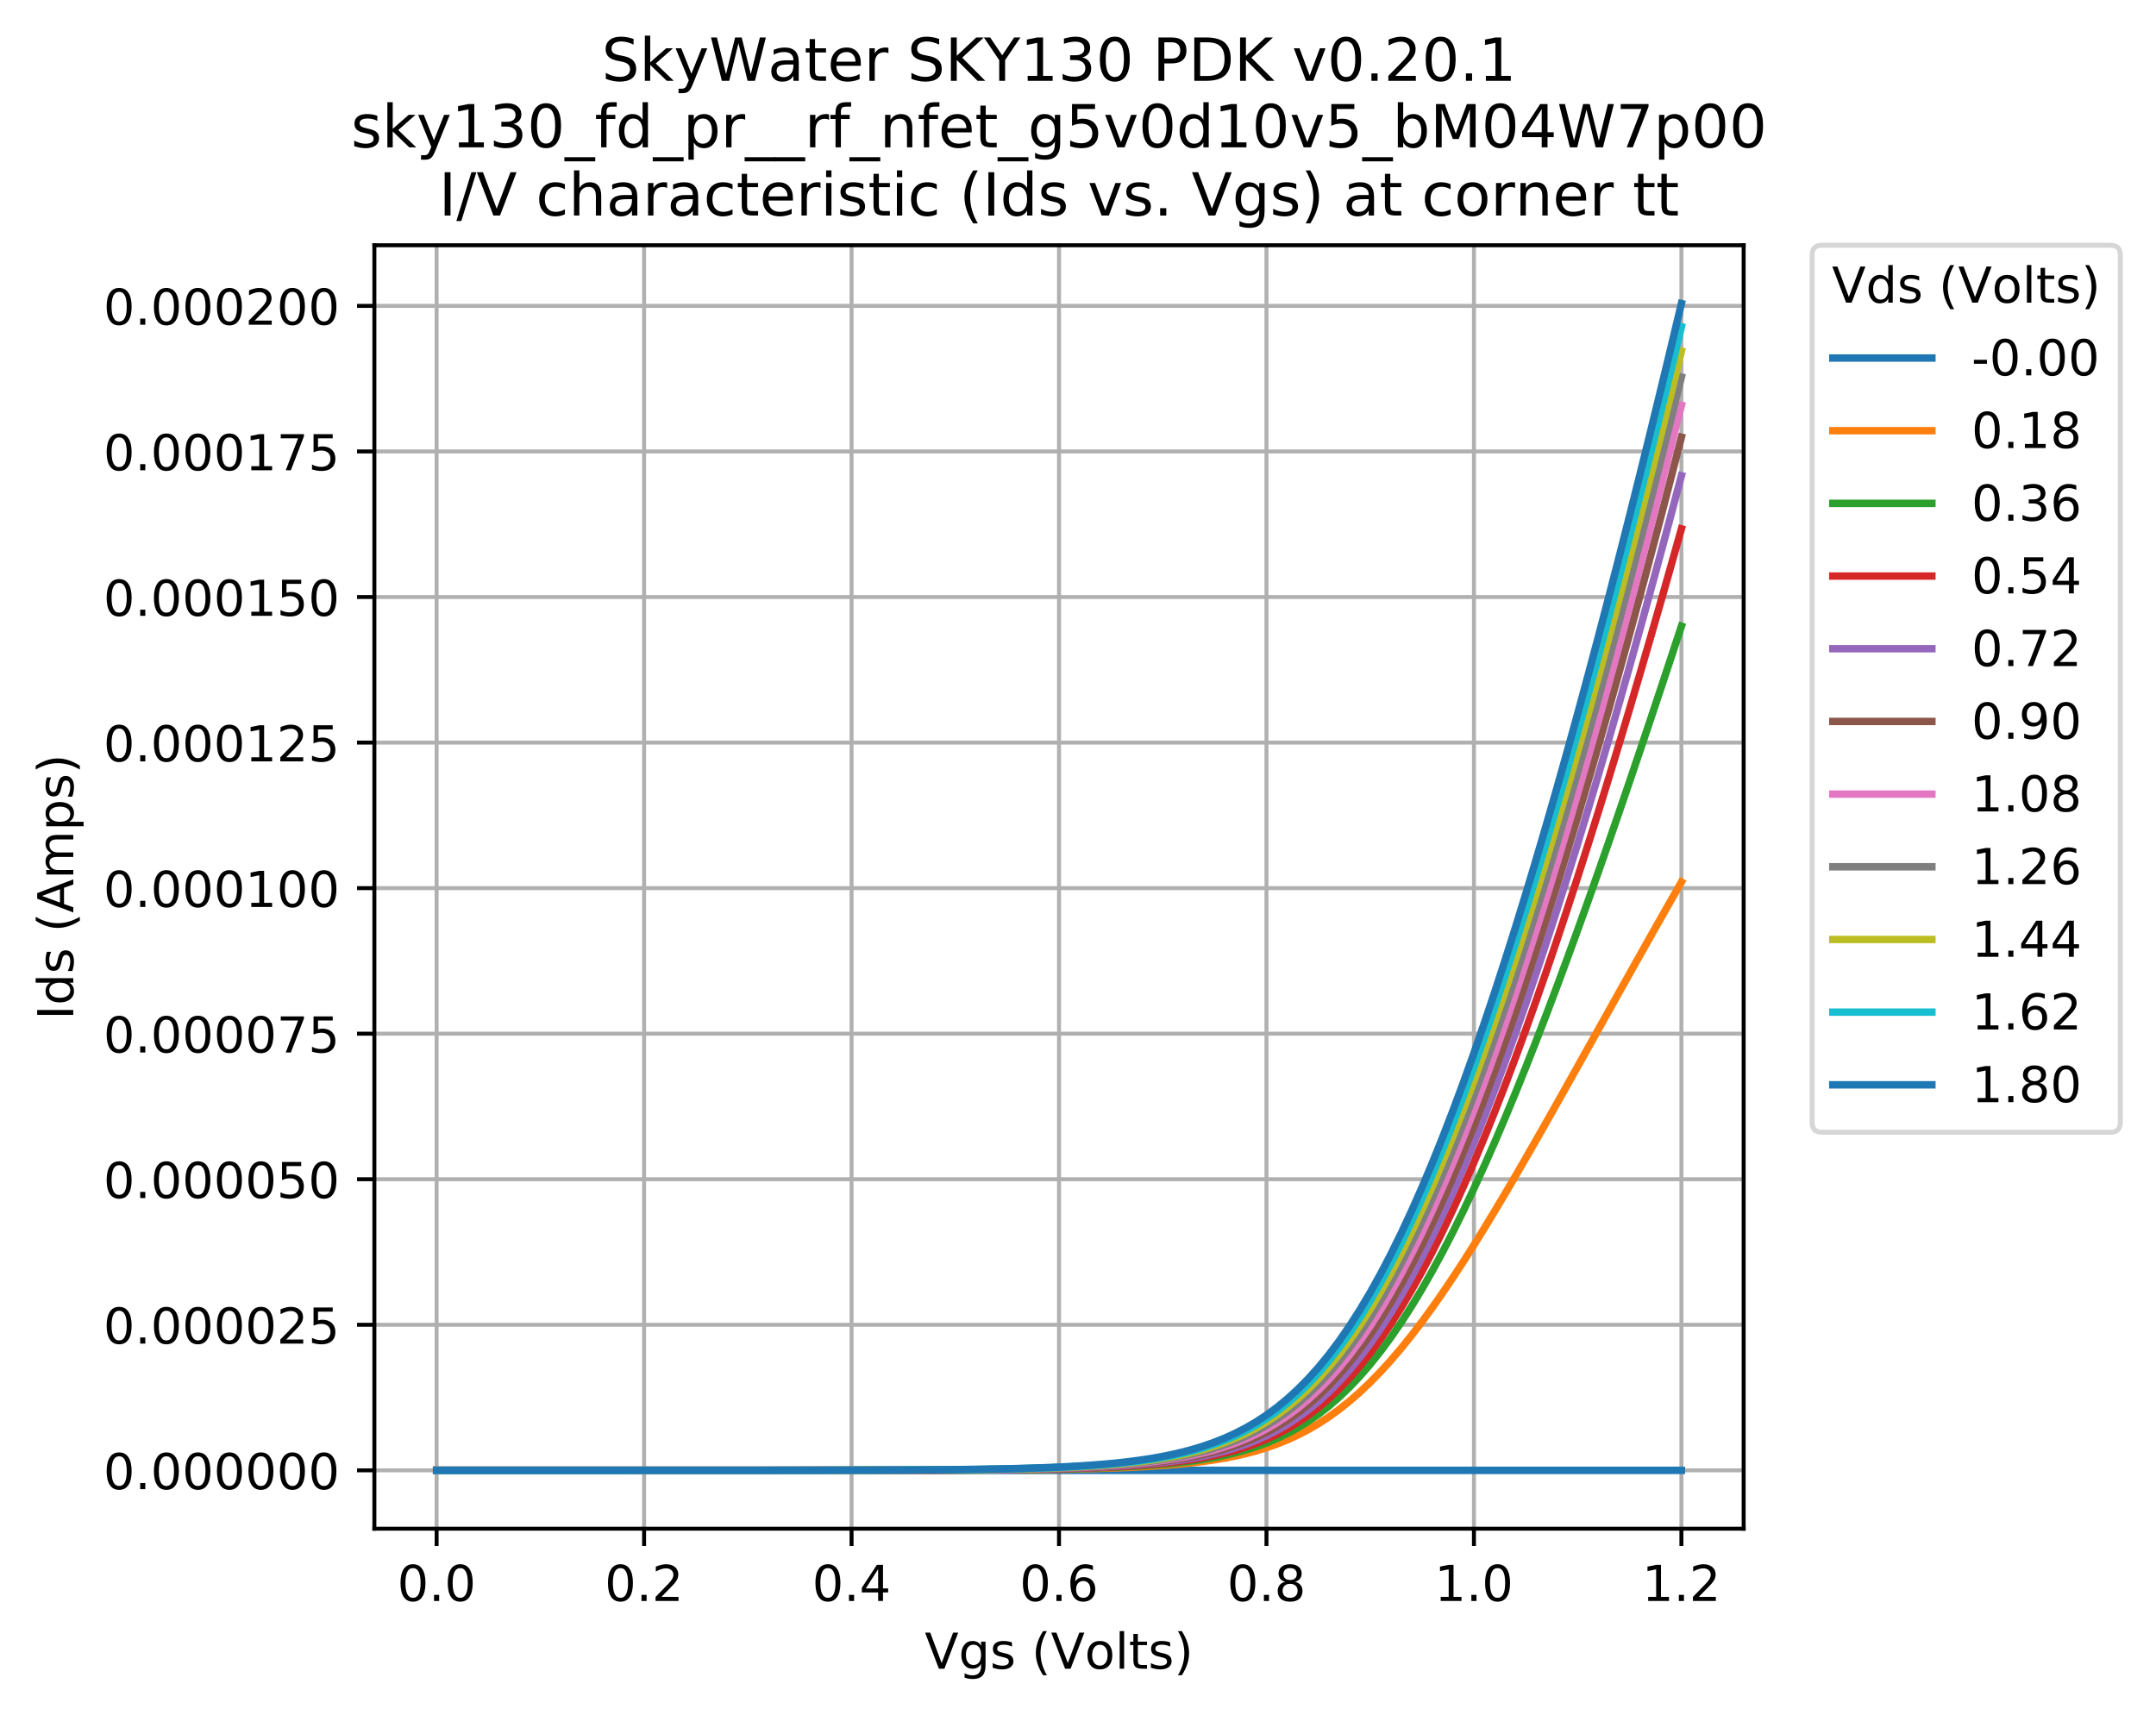 <?xml version="1.0" encoding="utf-8" standalone="no"?>
<!DOCTYPE svg PUBLIC "-//W3C//DTD SVG 1.1//EN"
  "http://www.w3.org/Graphics/SVG/1.1/DTD/svg11.dtd">
<!-- Created with matplotlib (https://matplotlib.org/) -->
<svg height="346.283pt" version="1.1" viewBox="0 0 435.334 346.283" width="435.334pt" xmlns="http://www.w3.org/2000/svg" xmlns:xlink="http://www.w3.org/1999/xlink">
 <defs>
  <style type="text/css">
*{stroke-linecap:butt;stroke-linejoin:round;}
  </style>
 </defs>
 <g id="figure_1">
  <g id="patch_1">
   <path d="M 0 346.283 
L 435.334 346.283 
L 435.334 0 
L 0 0 
z
" style="fill:#ffffff;"/>
  </g>
  <g id="axes_1">
   <g id="patch_2">
    <path d="M 75.594 308.727 
L 352.074 308.727 
L 352.074 49.527 
L 75.594 49.527 
z
" style="fill:#ffffff;"/>
   </g>
   <g id="matplotlib.axis_1">
    <g id="xtick_1">
     <g id="line2d_1">
      <path clip-path="url(#p2c67078273)" d="M 88.161 308.727 
L 88.161 49.527 
" style="fill:none;stroke:#b0b0b0;stroke-linecap:square;stroke-width:0.8;"/>
     </g>
     <g id="line2d_2">
      <defs>
       <path d="M 0 0 
L 0 3.5 
" id="ma10683a311" style="stroke:#000000;stroke-width:0.8;"/>
      </defs>
      <g>
       <use style="stroke:#000000;stroke-width:0.8;" x="88.161" xlink:href="#ma10683a311" y="308.727"/>
      </g>
     </g>
     <g id="text_1">
      <!-- 0.0 -->
      <defs>
       <path d="M 31.781 66.406 
Q 24.172 66.406 20.328 58.906 
Q 16.5 51.422 16.5 36.375 
Q 16.5 21.391 20.328 13.891 
Q 24.172 6.391 31.781 6.391 
Q 39.453 6.391 43.281 13.891 
Q 47.125 21.391 47.125 36.375 
Q 47.125 51.422 43.281 58.906 
Q 39.453 66.406 31.781 66.406 
z
M 31.781 74.219 
Q 44.047 74.219 50.516 64.516 
Q 56.984 54.828 56.984 36.375 
Q 56.984 17.969 50.516 8.266 
Q 44.047 -1.422 31.781 -1.422 
Q 19.531 -1.422 13.062 8.266 
Q 6.594 17.969 6.594 36.375 
Q 6.594 54.828 13.062 64.516 
Q 19.531 74.219 31.781 74.219 
z
" id="DejaVuSans-48"/>
       <path d="M 10.688 12.406 
L 21 12.406 
L 21 0 
L 10.688 0 
z
" id="DejaVuSans-46"/>
      </defs>
      <g transform="translate(80.209 323.325)scale(0.1 -0.1)">
       <use xlink:href="#DejaVuSans-48"/>
       <use x="63.623" xlink:href="#DejaVuSans-46"/>
       <use x="95.41" xlink:href="#DejaVuSans-48"/>
      </g>
     </g>
    </g>
    <g id="xtick_2">
     <g id="line2d_3">
      <path clip-path="url(#p2c67078273)" d="M 130.052 308.727 
L 130.052 49.527 
" style="fill:none;stroke:#b0b0b0;stroke-linecap:square;stroke-width:0.8;"/>
     </g>
     <g id="line2d_4">
      <g>
       <use style="stroke:#000000;stroke-width:0.8;" x="130.052" xlink:href="#ma10683a311" y="308.727"/>
      </g>
     </g>
     <g id="text_2">
      <!-- 0.2 -->
      <defs>
       <path d="M 19.188 8.297 
L 53.609 8.297 
L 53.609 0 
L 7.328 0 
L 7.328 8.297 
Q 12.938 14.109 22.625 23.891 
Q 32.328 33.688 34.812 36.531 
Q 39.547 41.844 41.422 45.531 
Q 43.312 49.219 43.312 52.781 
Q 43.312 58.594 39.234 62.25 
Q 35.156 65.922 28.609 65.922 
Q 23.969 65.922 18.812 64.312 
Q 13.672 62.703 7.812 59.422 
L 7.812 69.391 
Q 13.766 71.781 18.938 73 
Q 24.125 74.219 28.422 74.219 
Q 39.75 74.219 46.484 68.547 
Q 53.219 62.891 53.219 53.422 
Q 53.219 48.922 51.531 44.891 
Q 49.859 40.875 45.406 35.406 
Q 44.188 33.984 37.641 27.219 
Q 31.109 20.453 19.188 8.297 
z
" id="DejaVuSans-50"/>
      </defs>
      <g transform="translate(122.1 323.325)scale(0.1 -0.1)">
       <use xlink:href="#DejaVuSans-48"/>
       <use x="63.623" xlink:href="#DejaVuSans-46"/>
       <use x="95.41" xlink:href="#DejaVuSans-50"/>
      </g>
     </g>
    </g>
    <g id="xtick_3">
     <g id="line2d_5">
      <path clip-path="url(#p2c67078273)" d="M 171.943 308.727 
L 171.943 49.527 
" style="fill:none;stroke:#b0b0b0;stroke-linecap:square;stroke-width:0.8;"/>
     </g>
     <g id="line2d_6">
      <g>
       <use style="stroke:#000000;stroke-width:0.8;" x="171.943" xlink:href="#ma10683a311" y="308.727"/>
      </g>
     </g>
     <g id="text_3">
      <!-- 0.4 -->
      <defs>
       <path d="M 37.797 64.312 
L 12.891 25.391 
L 37.797 25.391 
z
M 35.203 72.906 
L 47.609 72.906 
L 47.609 25.391 
L 58.016 25.391 
L 58.016 17.188 
L 47.609 17.188 
L 47.609 0 
L 37.797 0 
L 37.797 17.188 
L 4.891 17.188 
L 4.891 26.703 
z
" id="DejaVuSans-52"/>
      </defs>
      <g transform="translate(163.991 323.325)scale(0.1 -0.1)">
       <use xlink:href="#DejaVuSans-48"/>
       <use x="63.623" xlink:href="#DejaVuSans-46"/>
       <use x="95.41" xlink:href="#DejaVuSans-52"/>
      </g>
     </g>
    </g>
    <g id="xtick_4">
     <g id="line2d_7">
      <path clip-path="url(#p2c67078273)" d="M 213.834 308.727 
L 213.834 49.527 
" style="fill:none;stroke:#b0b0b0;stroke-linecap:square;stroke-width:0.8;"/>
     </g>
     <g id="line2d_8">
      <g>
       <use style="stroke:#000000;stroke-width:0.8;" x="213.834" xlink:href="#ma10683a311" y="308.727"/>
      </g>
     </g>
     <g id="text_4">
      <!-- 0.6 -->
      <defs>
       <path d="M 33.016 40.375 
Q 26.375 40.375 22.484 35.828 
Q 18.609 31.297 18.609 23.391 
Q 18.609 15.531 22.484 10.953 
Q 26.375 6.391 33.016 6.391 
Q 39.656 6.391 43.531 10.953 
Q 47.406 15.531 47.406 23.391 
Q 47.406 31.297 43.531 35.828 
Q 39.656 40.375 33.016 40.375 
z
M 52.594 71.297 
L 52.594 62.312 
Q 48.875 64.062 45.094 64.984 
Q 41.312 65.922 37.594 65.922 
Q 27.828 65.922 22.672 59.328 
Q 17.531 52.734 16.797 39.406 
Q 19.672 43.656 24.016 45.922 
Q 28.375 48.188 33.594 48.188 
Q 44.578 48.188 50.953 41.516 
Q 57.328 34.859 57.328 23.391 
Q 57.328 12.156 50.688 5.359 
Q 44.047 -1.422 33.016 -1.422 
Q 20.359 -1.422 13.672 8.266 
Q 6.984 17.969 6.984 36.375 
Q 6.984 53.656 15.188 63.938 
Q 23.391 74.219 37.203 74.219 
Q 40.922 74.219 44.703 73.484 
Q 48.484 72.75 52.594 71.297 
z
" id="DejaVuSans-54"/>
      </defs>
      <g transform="translate(205.882 323.325)scale(0.1 -0.1)">
       <use xlink:href="#DejaVuSans-48"/>
       <use x="63.623" xlink:href="#DejaVuSans-46"/>
       <use x="95.41" xlink:href="#DejaVuSans-54"/>
      </g>
     </g>
    </g>
    <g id="xtick_5">
     <g id="line2d_9">
      <path clip-path="url(#p2c67078273)" d="M 255.725 308.727 
L 255.725 49.527 
" style="fill:none;stroke:#b0b0b0;stroke-linecap:square;stroke-width:0.8;"/>
     </g>
     <g id="line2d_10">
      <g>
       <use style="stroke:#000000;stroke-width:0.8;" x="255.725" xlink:href="#ma10683a311" y="308.727"/>
      </g>
     </g>
     <g id="text_5">
      <!-- 0.8 -->
      <defs>
       <path d="M 31.781 34.625 
Q 24.75 34.625 20.719 30.859 
Q 16.703 27.094 16.703 20.516 
Q 16.703 13.922 20.719 10.156 
Q 24.75 6.391 31.781 6.391 
Q 38.812 6.391 42.859 10.172 
Q 46.922 13.969 46.922 20.516 
Q 46.922 27.094 42.891 30.859 
Q 38.875 34.625 31.781 34.625 
z
M 21.922 38.812 
Q 15.578 40.375 12.031 44.719 
Q 8.5 49.078 8.5 55.328 
Q 8.5 64.062 14.719 69.141 
Q 20.953 74.219 31.781 74.219 
Q 42.672 74.219 48.875 69.141 
Q 55.078 64.062 55.078 55.328 
Q 55.078 49.078 51.531 44.719 
Q 48 40.375 41.703 38.812 
Q 48.828 37.156 52.797 32.312 
Q 56.781 27.484 56.781 20.516 
Q 56.781 9.906 50.312 4.234 
Q 43.844 -1.422 31.781 -1.422 
Q 19.734 -1.422 13.25 4.234 
Q 6.781 9.906 6.781 20.516 
Q 6.781 27.484 10.781 32.312 
Q 14.797 37.156 21.922 38.812 
z
M 18.312 54.391 
Q 18.312 48.734 21.844 45.562 
Q 25.391 42.391 31.781 42.391 
Q 38.141 42.391 41.719 45.562 
Q 45.312 48.734 45.312 54.391 
Q 45.312 60.062 41.719 63.234 
Q 38.141 66.406 31.781 66.406 
Q 25.391 66.406 21.844 63.234 
Q 18.312 60.062 18.312 54.391 
z
" id="DejaVuSans-56"/>
      </defs>
      <g transform="translate(247.773 323.325)scale(0.1 -0.1)">
       <use xlink:href="#DejaVuSans-48"/>
       <use x="63.623" xlink:href="#DejaVuSans-46"/>
       <use x="95.41" xlink:href="#DejaVuSans-56"/>
      </g>
     </g>
    </g>
    <g id="xtick_6">
     <g id="line2d_11">
      <path clip-path="url(#p2c67078273)" d="M 297.616 308.727 
L 297.616 49.527 
" style="fill:none;stroke:#b0b0b0;stroke-linecap:square;stroke-width:0.8;"/>
     </g>
     <g id="line2d_12">
      <g>
       <use style="stroke:#000000;stroke-width:0.8;" x="297.616" xlink:href="#ma10683a311" y="308.727"/>
      </g>
     </g>
     <g id="text_6">
      <!-- 1.0 -->
      <defs>
       <path d="M 12.406 8.297 
L 28.516 8.297 
L 28.516 63.922 
L 10.984 60.406 
L 10.984 69.391 
L 28.422 72.906 
L 38.281 72.906 
L 38.281 8.297 
L 54.391 8.297 
L 54.391 0 
L 12.406 0 
z
" id="DejaVuSans-49"/>
      </defs>
      <g transform="translate(289.664 323.325)scale(0.1 -0.1)">
       <use xlink:href="#DejaVuSans-49"/>
       <use x="63.623" xlink:href="#DejaVuSans-46"/>
       <use x="95.41" xlink:href="#DejaVuSans-48"/>
      </g>
     </g>
    </g>
    <g id="xtick_7">
     <g id="line2d_13">
      <path clip-path="url(#p2c67078273)" d="M 339.506 308.727 
L 339.506 49.527 
" style="fill:none;stroke:#b0b0b0;stroke-linecap:square;stroke-width:0.8;"/>
     </g>
     <g id="line2d_14">
      <g>
       <use style="stroke:#000000;stroke-width:0.8;" x="339.506" xlink:href="#ma10683a311" y="308.727"/>
      </g>
     </g>
     <g id="text_7">
      <!-- 1.2 -->
      <g transform="translate(331.555 323.325)scale(0.1 -0.1)">
       <use xlink:href="#DejaVuSans-49"/>
       <use x="63.623" xlink:href="#DejaVuSans-46"/>
       <use x="95.41" xlink:href="#DejaVuSans-50"/>
      </g>
     </g>
    </g>
    <g id="text_8">
     <!-- Vgs (Volts) -->
     <defs>
      <path d="M 28.609 0 
L 0.781 72.906 
L 11.078 72.906 
L 34.188 11.531 
L 57.328 72.906 
L 67.578 72.906 
L 39.797 0 
z
" id="DejaVuSans-86"/>
      <path d="M 45.406 27.984 
Q 45.406 37.75 41.375 43.109 
Q 37.359 48.484 30.078 48.484 
Q 22.859 48.484 18.828 43.109 
Q 14.797 37.75 14.797 27.984 
Q 14.797 18.266 18.828 12.891 
Q 22.859 7.516 30.078 7.516 
Q 37.359 7.516 41.375 12.891 
Q 45.406 18.266 45.406 27.984 
z
M 54.391 6.781 
Q 54.391 -7.172 48.188 -13.984 
Q 42 -20.797 29.203 -20.797 
Q 24.469 -20.797 20.266 -20.094 
Q 16.062 -19.391 12.109 -17.922 
L 12.109 -9.188 
Q 16.062 -11.328 19.922 -12.344 
Q 23.781 -13.375 27.781 -13.375 
Q 36.625 -13.375 41.016 -8.766 
Q 45.406 -4.156 45.406 5.172 
L 45.406 9.625 
Q 42.625 4.781 38.281 2.391 
Q 33.938 0 27.875 0 
Q 17.828 0 11.672 7.656 
Q 5.516 15.328 5.516 27.984 
Q 5.516 40.672 11.672 48.328 
Q 17.828 56 27.875 56 
Q 33.938 56 38.281 53.609 
Q 42.625 51.219 45.406 46.391 
L 45.406 54.688 
L 54.391 54.688 
z
" id="DejaVuSans-103"/>
      <path d="M 44.281 53.078 
L 44.281 44.578 
Q 40.484 46.531 36.375 47.5 
Q 32.281 48.484 27.875 48.484 
Q 21.188 48.484 17.844 46.438 
Q 14.5 44.391 14.5 40.281 
Q 14.5 37.156 16.891 35.375 
Q 19.281 33.594 26.516 31.984 
L 29.594 31.297 
Q 39.156 29.25 43.188 25.516 
Q 47.219 21.781 47.219 15.094 
Q 47.219 7.469 41.188 3.016 
Q 35.156 -1.422 24.609 -1.422 
Q 20.219 -1.422 15.453 -0.562 
Q 10.688 0.297 5.422 2 
L 5.422 11.281 
Q 10.406 8.688 15.234 7.391 
Q 20.062 6.109 24.812 6.109 
Q 31.156 6.109 34.562 8.281 
Q 37.984 10.453 37.984 14.406 
Q 37.984 18.062 35.516 20.016 
Q 33.062 21.969 24.703 23.781 
L 21.578 24.516 
Q 13.234 26.266 9.516 29.906 
Q 5.812 33.547 5.812 39.891 
Q 5.812 47.609 11.281 51.797 
Q 16.75 56 26.812 56 
Q 31.781 56 36.172 55.266 
Q 40.578 54.547 44.281 53.078 
z
" id="DejaVuSans-115"/>
      <path id="DejaVuSans-32"/>
      <path d="M 31 75.875 
Q 24.469 64.656 21.281 53.656 
Q 18.109 42.672 18.109 31.391 
Q 18.109 20.125 21.312 9.062 
Q 24.516 -2 31 -13.188 
L 23.188 -13.188 
Q 15.875 -1.703 12.234 9.375 
Q 8.594 20.453 8.594 31.391 
Q 8.594 42.281 12.203 53.312 
Q 15.828 64.359 23.188 75.875 
z
" id="DejaVuSans-40"/>
      <path d="M 30.609 48.391 
Q 23.391 48.391 19.188 42.75 
Q 14.984 37.109 14.984 27.297 
Q 14.984 17.484 19.156 11.844 
Q 23.344 6.203 30.609 6.203 
Q 37.797 6.203 41.984 11.859 
Q 46.188 17.531 46.188 27.297 
Q 46.188 37.016 41.984 42.703 
Q 37.797 48.391 30.609 48.391 
z
M 30.609 56 
Q 42.328 56 49.016 48.375 
Q 55.719 40.766 55.719 27.297 
Q 55.719 13.875 49.016 6.219 
Q 42.328 -1.422 30.609 -1.422 
Q 18.844 -1.422 12.172 6.219 
Q 5.516 13.875 5.516 27.297 
Q 5.516 40.766 12.172 48.375 
Q 18.844 56 30.609 56 
z
" id="DejaVuSans-111"/>
      <path d="M 9.422 75.984 
L 18.406 75.984 
L 18.406 0 
L 9.422 0 
z
" id="DejaVuSans-108"/>
      <path d="M 18.312 70.219 
L 18.312 54.688 
L 36.812 54.688 
L 36.812 47.703 
L 18.312 47.703 
L 18.312 18.016 
Q 18.312 11.328 20.141 9.422 
Q 21.969 7.516 27.594 7.516 
L 36.812 7.516 
L 36.812 0 
L 27.594 0 
Q 17.188 0 13.234 3.875 
Q 9.281 7.766 9.281 18.016 
L 9.281 47.703 
L 2.688 47.703 
L 2.688 54.688 
L 9.281 54.688 
L 9.281 70.219 
z
" id="DejaVuSans-116"/>
      <path d="M 8.016 75.875 
L 15.828 75.875 
Q 23.141 64.359 26.781 53.312 
Q 30.422 42.281 30.422 31.391 
Q 30.422 20.453 26.781 9.375 
Q 23.141 -1.703 15.828 -13.188 
L 8.016 -13.188 
Q 14.5 -2 17.703 9.062 
Q 20.906 20.125 20.906 31.391 
Q 20.906 42.672 17.703 53.656 
Q 14.5 64.656 8.016 75.875 
z
" id="DejaVuSans-41"/>
     </defs>
     <g transform="translate(186.716 337.003)scale(0.1 -0.1)">
      <use xlink:href="#DejaVuSans-86"/>
      <use x="68.408" xlink:href="#DejaVuSans-103"/>
      <use x="131.885" xlink:href="#DejaVuSans-115"/>
      <use x="183.984" xlink:href="#DejaVuSans-32"/>
      <use x="215.771" xlink:href="#DejaVuSans-40"/>
      <use x="254.785" xlink:href="#DejaVuSans-86"/>
      <use x="323.084" xlink:href="#DejaVuSans-111"/>
      <use x="384.266" xlink:href="#DejaVuSans-108"/>
      <use x="412.049" xlink:href="#DejaVuSans-116"/>
      <use x="451.258" xlink:href="#DejaVuSans-115"/>
      <use x="503.357" xlink:href="#DejaVuSans-41"/>
     </g>
    </g>
   </g>
   <g id="matplotlib.axis_2">
    <g id="ytick_1">
     <g id="line2d_15">
      <path clip-path="url(#p2c67078273)" d="M 75.594 296.945 
L 352.074 296.945 
" style="fill:none;stroke:#b0b0b0;stroke-linecap:square;stroke-width:0.8;"/>
     </g>
     <g id="line2d_16">
      <defs>
       <path d="M 0 0 
L -3.5 0 
" id="mee32e3a524" style="stroke:#000000;stroke-width:0.8;"/>
      </defs>
      <g>
       <use style="stroke:#000000;stroke-width:0.8;" x="75.594" xlink:href="#mee32e3a524" y="296.945"/>
      </g>
     </g>
     <g id="text_9">
      <!-- 0.000000 -->
      <g transform="translate(20.878 300.744)scale(0.1 -0.1)">
       <use xlink:href="#DejaVuSans-48"/>
       <use x="63.623" xlink:href="#DejaVuSans-46"/>
       <use x="95.41" xlink:href="#DejaVuSans-48"/>
       <use x="159.033" xlink:href="#DejaVuSans-48"/>
       <use x="222.656" xlink:href="#DejaVuSans-48"/>
       <use x="286.279" xlink:href="#DejaVuSans-48"/>
       <use x="349.902" xlink:href="#DejaVuSans-48"/>
       <use x="413.525" xlink:href="#DejaVuSans-48"/>
      </g>
     </g>
    </g>
    <g id="ytick_2">
     <g id="line2d_17">
      <path clip-path="url(#p2c67078273)" d="M 75.594 267.549 
L 352.074 267.549 
" style="fill:none;stroke:#b0b0b0;stroke-linecap:square;stroke-width:0.8;"/>
     </g>
     <g id="line2d_18">
      <g>
       <use style="stroke:#000000;stroke-width:0.8;" x="75.594" xlink:href="#mee32e3a524" y="267.549"/>
      </g>
     </g>
     <g id="text_10">
      <!-- 0.000025 -->
      <defs>
       <path d="M 10.797 72.906 
L 49.516 72.906 
L 49.516 64.594 
L 19.828 64.594 
L 19.828 46.734 
Q 21.969 47.469 24.109 47.828 
Q 26.266 48.188 28.422 48.188 
Q 40.625 48.188 47.75 41.5 
Q 54.891 34.812 54.891 23.391 
Q 54.891 11.625 47.562 5.094 
Q 40.234 -1.422 26.906 -1.422 
Q 22.312 -1.422 17.547 -0.641 
Q 12.797 0.141 7.719 1.703 
L 7.719 11.625 
Q 12.109 9.234 16.797 8.062 
Q 21.484 6.891 26.703 6.891 
Q 35.156 6.891 40.078 11.328 
Q 45.016 15.766 45.016 23.391 
Q 45.016 31 40.078 35.438 
Q 35.156 39.891 26.703 39.891 
Q 22.75 39.891 18.812 39.016 
Q 14.891 38.141 10.797 36.281 
z
" id="DejaVuSans-53"/>
      </defs>
      <g transform="translate(20.878 271.348)scale(0.1 -0.1)">
       <use xlink:href="#DejaVuSans-48"/>
       <use x="63.623" xlink:href="#DejaVuSans-46"/>
       <use x="95.41" xlink:href="#DejaVuSans-48"/>
       <use x="159.033" xlink:href="#DejaVuSans-48"/>
       <use x="222.656" xlink:href="#DejaVuSans-48"/>
       <use x="286.279" xlink:href="#DejaVuSans-48"/>
       <use x="349.902" xlink:href="#DejaVuSans-50"/>
       <use x="413.525" xlink:href="#DejaVuSans-53"/>
      </g>
     </g>
    </g>
    <g id="ytick_3">
     <g id="line2d_19">
      <path clip-path="url(#p2c67078273)" d="M 75.594 238.153 
L 352.074 238.153 
" style="fill:none;stroke:#b0b0b0;stroke-linecap:square;stroke-width:0.8;"/>
     </g>
     <g id="line2d_20">
      <g>
       <use style="stroke:#000000;stroke-width:0.8;" x="75.594" xlink:href="#mee32e3a524" y="238.153"/>
      </g>
     </g>
     <g id="text_11">
      <!-- 0.000050 -->
      <g transform="translate(20.878 241.952)scale(0.1 -0.1)">
       <use xlink:href="#DejaVuSans-48"/>
       <use x="63.623" xlink:href="#DejaVuSans-46"/>
       <use x="95.41" xlink:href="#DejaVuSans-48"/>
       <use x="159.033" xlink:href="#DejaVuSans-48"/>
       <use x="222.656" xlink:href="#DejaVuSans-48"/>
       <use x="286.279" xlink:href="#DejaVuSans-48"/>
       <use x="349.902" xlink:href="#DejaVuSans-53"/>
       <use x="413.525" xlink:href="#DejaVuSans-48"/>
      </g>
     </g>
    </g>
    <g id="ytick_4">
     <g id="line2d_21">
      <path clip-path="url(#p2c67078273)" d="M 75.594 208.757 
L 352.074 208.757 
" style="fill:none;stroke:#b0b0b0;stroke-linecap:square;stroke-width:0.8;"/>
     </g>
     <g id="line2d_22">
      <g>
       <use style="stroke:#000000;stroke-width:0.8;" x="75.594" xlink:href="#mee32e3a524" y="208.757"/>
      </g>
     </g>
     <g id="text_12">
      <!-- 0.000075 -->
      <defs>
       <path d="M 8.203 72.906 
L 55.078 72.906 
L 55.078 68.703 
L 28.609 0 
L 18.312 0 
L 43.219 64.594 
L 8.203 64.594 
z
" id="DejaVuSans-55"/>
      </defs>
      <g transform="translate(20.878 212.556)scale(0.1 -0.1)">
       <use xlink:href="#DejaVuSans-48"/>
       <use x="63.623" xlink:href="#DejaVuSans-46"/>
       <use x="95.41" xlink:href="#DejaVuSans-48"/>
       <use x="159.033" xlink:href="#DejaVuSans-48"/>
       <use x="222.656" xlink:href="#DejaVuSans-48"/>
       <use x="286.279" xlink:href="#DejaVuSans-48"/>
       <use x="349.902" xlink:href="#DejaVuSans-55"/>
       <use x="413.525" xlink:href="#DejaVuSans-53"/>
      </g>
     </g>
    </g>
    <g id="ytick_5">
     <g id="line2d_23">
      <path clip-path="url(#p2c67078273)" d="M 75.594 179.361 
L 352.074 179.361 
" style="fill:none;stroke:#b0b0b0;stroke-linecap:square;stroke-width:0.8;"/>
     </g>
     <g id="line2d_24">
      <g>
       <use style="stroke:#000000;stroke-width:0.8;" x="75.594" xlink:href="#mee32e3a524" y="179.361"/>
      </g>
     </g>
     <g id="text_13">
      <!-- 0.000100 -->
      <g transform="translate(20.878 183.161)scale(0.1 -0.1)">
       <use xlink:href="#DejaVuSans-48"/>
       <use x="63.623" xlink:href="#DejaVuSans-46"/>
       <use x="95.41" xlink:href="#DejaVuSans-48"/>
       <use x="159.033" xlink:href="#DejaVuSans-48"/>
       <use x="222.656" xlink:href="#DejaVuSans-48"/>
       <use x="286.279" xlink:href="#DejaVuSans-49"/>
       <use x="349.902" xlink:href="#DejaVuSans-48"/>
       <use x="413.525" xlink:href="#DejaVuSans-48"/>
      </g>
     </g>
    </g>
    <g id="ytick_6">
     <g id="line2d_25">
      <path clip-path="url(#p2c67078273)" d="M 75.594 149.966 
L 352.074 149.966 
" style="fill:none;stroke:#b0b0b0;stroke-linecap:square;stroke-width:0.8;"/>
     </g>
     <g id="line2d_26">
      <g>
       <use style="stroke:#000000;stroke-width:0.8;" x="75.594" xlink:href="#mee32e3a524" y="149.966"/>
      </g>
     </g>
     <g id="text_14">
      <!-- 0.000125 -->
      <g transform="translate(20.878 153.765)scale(0.1 -0.1)">
       <use xlink:href="#DejaVuSans-48"/>
       <use x="63.623" xlink:href="#DejaVuSans-46"/>
       <use x="95.41" xlink:href="#DejaVuSans-48"/>
       <use x="159.033" xlink:href="#DejaVuSans-48"/>
       <use x="222.656" xlink:href="#DejaVuSans-48"/>
       <use x="286.279" xlink:href="#DejaVuSans-49"/>
       <use x="349.902" xlink:href="#DejaVuSans-50"/>
       <use x="413.525" xlink:href="#DejaVuSans-53"/>
      </g>
     </g>
    </g>
    <g id="ytick_7">
     <g id="line2d_27">
      <path clip-path="url(#p2c67078273)" d="M 75.594 120.57 
L 352.074 120.57 
" style="fill:none;stroke:#b0b0b0;stroke-linecap:square;stroke-width:0.8;"/>
     </g>
     <g id="line2d_28">
      <g>
       <use style="stroke:#000000;stroke-width:0.8;" x="75.594" xlink:href="#mee32e3a524" y="120.57"/>
      </g>
     </g>
     <g id="text_15">
      <!-- 0.000150 -->
      <g transform="translate(20.878 124.369)scale(0.1 -0.1)">
       <use xlink:href="#DejaVuSans-48"/>
       <use x="63.623" xlink:href="#DejaVuSans-46"/>
       <use x="95.41" xlink:href="#DejaVuSans-48"/>
       <use x="159.033" xlink:href="#DejaVuSans-48"/>
       <use x="222.656" xlink:href="#DejaVuSans-48"/>
       <use x="286.279" xlink:href="#DejaVuSans-49"/>
       <use x="349.902" xlink:href="#DejaVuSans-53"/>
       <use x="413.525" xlink:href="#DejaVuSans-48"/>
      </g>
     </g>
    </g>
    <g id="ytick_8">
     <g id="line2d_29">
      <path clip-path="url(#p2c67078273)" d="M 75.594 91.174 
L 352.074 91.174 
" style="fill:none;stroke:#b0b0b0;stroke-linecap:square;stroke-width:0.8;"/>
     </g>
     <g id="line2d_30">
      <g>
       <use style="stroke:#000000;stroke-width:0.8;" x="75.594" xlink:href="#mee32e3a524" y="91.174"/>
      </g>
     </g>
     <g id="text_16">
      <!-- 0.000175 -->
      <g transform="translate(20.878 94.973)scale(0.1 -0.1)">
       <use xlink:href="#DejaVuSans-48"/>
       <use x="63.623" xlink:href="#DejaVuSans-46"/>
       <use x="95.41" xlink:href="#DejaVuSans-48"/>
       <use x="159.033" xlink:href="#DejaVuSans-48"/>
       <use x="222.656" xlink:href="#DejaVuSans-48"/>
       <use x="286.279" xlink:href="#DejaVuSans-49"/>
       <use x="349.902" xlink:href="#DejaVuSans-55"/>
       <use x="413.525" xlink:href="#DejaVuSans-53"/>
      </g>
     </g>
    </g>
    <g id="ytick_9">
     <g id="line2d_31">
      <path clip-path="url(#p2c67078273)" d="M 75.594 61.778 
L 352.074 61.778 
" style="fill:none;stroke:#b0b0b0;stroke-linecap:square;stroke-width:0.8;"/>
     </g>
     <g id="line2d_32">
      <g>
       <use style="stroke:#000000;stroke-width:0.8;" x="75.594" xlink:href="#mee32e3a524" y="61.778"/>
      </g>
     </g>
     <g id="text_17">
      <!-- 0.000200 -->
      <g transform="translate(20.878 65.577)scale(0.1 -0.1)">
       <use xlink:href="#DejaVuSans-48"/>
       <use x="63.623" xlink:href="#DejaVuSans-46"/>
       <use x="95.41" xlink:href="#DejaVuSans-48"/>
       <use x="159.033" xlink:href="#DejaVuSans-48"/>
       <use x="222.656" xlink:href="#DejaVuSans-48"/>
       <use x="286.279" xlink:href="#DejaVuSans-50"/>
       <use x="349.902" xlink:href="#DejaVuSans-48"/>
       <use x="413.525" xlink:href="#DejaVuSans-48"/>
      </g>
     </g>
    </g>
    <g id="text_18">
     <!-- Ids (Amps) -->
     <defs>
      <path d="M 9.812 72.906 
L 19.672 72.906 
L 19.672 0 
L 9.812 0 
z
" id="DejaVuSans-73"/>
      <path d="M 45.406 46.391 
L 45.406 75.984 
L 54.391 75.984 
L 54.391 0 
L 45.406 0 
L 45.406 8.203 
Q 42.578 3.328 38.25 0.953 
Q 33.938 -1.422 27.875 -1.422 
Q 17.969 -1.422 11.734 6.484 
Q 5.516 14.406 5.516 27.297 
Q 5.516 40.188 11.734 48.094 
Q 17.969 56 27.875 56 
Q 33.938 56 38.25 53.625 
Q 42.578 51.266 45.406 46.391 
z
M 14.797 27.297 
Q 14.797 17.391 18.875 11.75 
Q 22.953 6.109 30.078 6.109 
Q 37.203 6.109 41.297 11.75 
Q 45.406 17.391 45.406 27.297 
Q 45.406 37.203 41.297 42.844 
Q 37.203 48.484 30.078 48.484 
Q 22.953 48.484 18.875 42.844 
Q 14.797 37.203 14.797 27.297 
z
" id="DejaVuSans-100"/>
      <path d="M 34.188 63.188 
L 20.797 26.906 
L 47.609 26.906 
z
M 28.609 72.906 
L 39.797 72.906 
L 67.578 0 
L 57.328 0 
L 50.688 18.703 
L 17.828 18.703 
L 11.188 0 
L 0.781 0 
z
" id="DejaVuSans-65"/>
      <path d="M 52 44.188 
Q 55.375 50.25 60.062 53.125 
Q 64.75 56 71.094 56 
Q 79.641 56 84.281 50.016 
Q 88.922 44.047 88.922 33.016 
L 88.922 0 
L 79.891 0 
L 79.891 32.719 
Q 79.891 40.578 77.094 44.375 
Q 74.312 48.188 68.609 48.188 
Q 61.625 48.188 57.562 43.547 
Q 53.516 38.922 53.516 30.906 
L 53.516 0 
L 44.484 0 
L 44.484 32.719 
Q 44.484 40.625 41.703 44.406 
Q 38.922 48.188 33.109 48.188 
Q 26.219 48.188 22.156 43.531 
Q 18.109 38.875 18.109 30.906 
L 18.109 0 
L 9.078 0 
L 9.078 54.688 
L 18.109 54.688 
L 18.109 46.188 
Q 21.188 51.219 25.484 53.609 
Q 29.781 56 35.688 56 
Q 41.656 56 45.828 52.969 
Q 50 49.953 52 44.188 
z
" id="DejaVuSans-109"/>
      <path d="M 18.109 8.203 
L 18.109 -20.797 
L 9.078 -20.797 
L 9.078 54.688 
L 18.109 54.688 
L 18.109 46.391 
Q 20.953 51.266 25.266 53.625 
Q 29.594 56 35.594 56 
Q 45.562 56 51.781 48.094 
Q 58.016 40.188 58.016 27.297 
Q 58.016 14.406 51.781 6.484 
Q 45.562 -1.422 35.594 -1.422 
Q 29.594 -1.422 25.266 0.953 
Q 20.953 3.328 18.109 8.203 
z
M 48.688 27.297 
Q 48.688 37.203 44.609 42.844 
Q 40.531 48.484 33.406 48.484 
Q 26.266 48.484 22.188 42.844 
Q 18.109 37.203 18.109 27.297 
Q 18.109 17.391 22.188 11.75 
Q 26.266 6.109 33.406 6.109 
Q 40.531 6.109 44.609 11.75 
Q 48.688 17.391 48.688 27.297 
z
" id="DejaVuSans-112"/>
     </defs>
     <g transform="translate(14.798 205.941)rotate(-90)scale(0.1 -0.1)">
      <use xlink:href="#DejaVuSans-73"/>
      <use x="29.492" xlink:href="#DejaVuSans-100"/>
      <use x="92.969" xlink:href="#DejaVuSans-115"/>
      <use x="145.068" xlink:href="#DejaVuSans-32"/>
      <use x="176.855" xlink:href="#DejaVuSans-40"/>
      <use x="215.869" xlink:href="#DejaVuSans-65"/>
      <use x="284.277" xlink:href="#DejaVuSans-109"/>
      <use x="381.689" xlink:href="#DejaVuSans-112"/>
      <use x="445.166" xlink:href="#DejaVuSans-115"/>
      <use x="497.266" xlink:href="#DejaVuSans-41"/>
     </g>
    </g>
   </g>
   <g id="line2d_33">
    <path clip-path="url(#p2c67078273)" d="M 88.161 296.945 
L 90.256 296.945 
L 92.35 296.945 
L 94.445 296.945 
L 96.539 296.945 
L 98.634 296.945 
L 100.728 296.945 
L 102.823 296.945 
L 104.917 296.945 
L 107.012 296.945 
L 109.106 296.945 
L 111.201 296.945 
L 113.296 296.945 
L 115.39 296.945 
L 117.485 296.945 
L 119.579 296.945 
L 121.674 296.945 
L 123.768 296.945 
L 125.863 296.945 
L 127.957 296.945 
L 130.052 296.945 
L 132.146 296.945 
L 134.241 296.945 
L 136.336 296.945 
L 138.43 296.945 
L 140.525 296.945 
L 142.619 296.945 
L 144.714 296.945 
L 146.808 296.945 
L 148.903 296.945 
L 150.997 296.945 
L 153.092 296.945 
L 155.186 296.945 
L 157.281 296.945 
L 159.376 296.945 
L 161.47 296.945 
L 163.565 296.945 
L 165.659 296.945 
L 167.754 296.945 
L 169.848 296.945 
L 171.943 296.945 
L 174.037 296.945 
L 176.132 296.945 
L 178.226 296.945 
L 180.321 296.945 
L 182.416 296.945 
L 184.51 296.945 
L 186.605 296.945 
L 188.699 296.945 
L 190.794 296.945 
L 192.888 296.945 
L 194.983 296.945 
L 197.077 296.945 
L 199.172 296.945 
L 201.266 296.945 
L 203.361 296.945 
L 205.456 296.945 
L 207.55 296.945 
L 209.645 296.945 
L 211.739 296.945 
L 213.834 296.945 
L 215.928 296.945 
L 218.023 296.945 
L 220.117 296.945 
L 222.212 296.945 
L 224.306 296.945 
L 226.401 296.945 
L 228.496 296.945 
L 230.59 296.945 
L 232.685 296.945 
L 234.779 296.945 
L 236.874 296.945 
L 238.968 296.945 
L 241.063 296.945 
L 243.157 296.945 
L 245.252 296.945 
L 247.346 296.945 
L 249.441 296.945 
L 251.536 296.945 
L 253.63 296.945 
L 255.725 296.945 
L 257.819 296.945 
L 259.914 296.945 
L 262.008 296.945 
L 264.103 296.945 
L 266.197 296.945 
L 268.292 296.945 
L 270.386 296.945 
L 272.481 296.945 
L 274.576 296.945 
L 276.67 296.945 
L 278.765 296.945 
L 280.859 296.945 
L 282.954 296.945 
L 285.048 296.945 
L 287.143 296.945 
L 289.237 296.945 
L 291.332 296.945 
L 293.426 296.945 
L 295.521 296.945 
L 297.616 296.945 
L 299.71 296.945 
L 301.805 296.945 
L 303.899 296.945 
L 305.994 296.945 
L 308.088 296.945 
L 310.183 296.945 
L 312.277 296.945 
L 314.372 296.945 
L 316.466 296.945 
L 318.561 296.945 
L 320.656 296.945 
L 322.75 296.945 
L 324.845 296.945 
L 326.939 296.945 
L 329.034 296.945 
L 331.128 296.945 
L 333.223 296.945 
L 335.317 296.945 
L 337.412 296.945 
L 339.506 296.945 
" style="fill:none;stroke:#1f77b4;stroke-linecap:square;stroke-width:1.5;"/>
   </g>
   <g id="line2d_34">
    <path clip-path="url(#p2c67078273)" d="M 88.161 296.945 
L 90.256 296.945 
L 92.35 296.945 
L 94.445 296.945 
L 96.539 296.945 
L 98.634 296.945 
L 100.728 296.945 
L 102.823 296.945 
L 104.917 296.945 
L 107.012 296.945 
L 109.106 296.945 
L 111.201 296.945 
L 113.296 296.945 
L 115.39 296.945 
L 117.485 296.945 
L 119.579 296.945 
L 121.674 296.944 
L 123.768 296.944 
L 125.863 296.944 
L 127.957 296.944 
L 130.052 296.944 
L 132.146 296.944 
L 134.241 296.944 
L 136.336 296.944 
L 138.43 296.944 
L 140.525 296.944 
L 142.619 296.943 
L 144.714 296.943 
L 146.808 296.943 
L 148.903 296.943 
L 150.997 296.942 
L 153.092 296.942 
L 155.186 296.941 
L 157.281 296.941 
L 159.376 296.94 
L 161.47 296.939 
L 163.565 296.938 
L 165.659 296.937 
L 167.754 296.936 
L 169.848 296.935 
L 171.943 296.933 
L 174.037 296.932 
L 176.132 296.929 
L 178.226 296.927 
L 180.321 296.924 
L 182.416 296.921 
L 184.51 296.917 
L 186.605 296.913 
L 188.699 296.908 
L 190.794 296.902 
L 192.888 296.895 
L 194.983 296.887 
L 197.077 296.878 
L 199.172 296.867 
L 201.266 296.855 
L 203.361 296.841 
L 205.456 296.824 
L 207.55 296.805 
L 209.645 296.782 
L 211.739 296.756 
L 213.834 296.726 
L 215.928 296.691 
L 218.023 296.65 
L 220.117 296.603 
L 222.212 296.548 
L 224.306 296.483 
L 226.401 296.408 
L 228.496 296.32 
L 230.59 296.218 
L 232.685 296.098 
L 234.779 295.959 
L 236.874 295.795 
L 238.968 295.604 
L 241.063 295.381 
L 243.157 295.121 
L 245.252 294.816 
L 247.346 294.462 
L 249.441 294.049 
L 251.536 293.569 
L 253.63 293.014 
L 255.725 292.373 
L 257.819 291.637 
L 259.914 290.794 
L 262.008 289.835 
L 264.103 288.75 
L 266.197 287.529 
L 268.292 286.165 
L 270.386 284.65 
L 272.481 282.981 
L 274.576 281.152 
L 276.67 279.164 
L 278.765 277.016 
L 280.859 274.711 
L 282.954 272.254 
L 285.048 269.651 
L 287.143 266.908 
L 289.237 264.035 
L 291.332 261.04 
L 293.426 257.933 
L 295.521 254.724 
L 297.616 251.423 
L 299.71 248.041 
L 301.805 244.587 
L 303.899 241.071 
L 305.994 237.501 
L 308.088 233.885 
L 310.183 230.232 
L 312.277 226.549 
L 314.372 222.841 
L 316.466 219.116 
L 318.561 215.378 
L 320.656 211.632 
L 322.75 207.882 
L 324.845 204.133 
L 326.939 200.387 
L 329.034 196.648 
L 331.128 192.918 
L 333.223 189.2 
L 335.317 185.496 
L 337.412 181.807 
L 339.506 178.135 
" style="fill:none;stroke:#ff7f0e;stroke-linecap:square;stroke-width:1.5;"/>
   </g>
   <g id="line2d_35">
    <path clip-path="url(#p2c67078273)" d="M 88.161 296.945 
L 90.256 296.945 
L 92.35 296.945 
L 94.445 296.945 
L 96.539 296.945 
L 98.634 296.945 
L 100.728 296.945 
L 102.823 296.945 
L 104.917 296.945 
L 107.012 296.945 
L 109.106 296.945 
L 111.201 296.945 
L 113.296 296.945 
L 115.39 296.945 
L 117.485 296.944 
L 119.579 296.944 
L 121.674 296.944 
L 123.768 296.944 
L 125.863 296.944 
L 127.957 296.944 
L 130.052 296.944 
L 132.146 296.944 
L 134.241 296.944 
L 136.336 296.944 
L 138.43 296.943 
L 140.525 296.943 
L 142.619 296.943 
L 144.714 296.943 
L 146.808 296.942 
L 148.903 296.942 
L 150.997 296.941 
L 153.092 296.941 
L 155.186 296.94 
L 157.281 296.94 
L 159.376 296.939 
L 161.47 296.938 
L 163.565 296.937 
L 165.659 296.936 
L 167.754 296.934 
L 169.848 296.932 
L 171.943 296.93 
L 174.037 296.928 
L 176.132 296.926 
L 178.226 296.922 
L 180.321 296.919 
L 182.416 296.915 
L 184.51 296.91 
L 186.605 296.905 
L 188.699 296.898 
L 190.794 296.891 
L 192.888 296.882 
L 194.983 296.872 
L 197.077 296.861 
L 199.172 296.848 
L 201.266 296.832 
L 203.361 296.814 
L 205.456 296.794 
L 207.55 296.77 
L 209.645 296.742 
L 211.739 296.709 
L 213.834 296.672 
L 215.928 296.628 
L 218.023 296.578 
L 220.117 296.519 
L 222.212 296.45 
L 224.306 296.37 
L 226.401 296.277 
L 228.496 296.169 
L 230.59 296.043 
L 232.685 295.897 
L 234.779 295.725 
L 236.874 295.526 
L 238.968 295.293 
L 241.063 295.022 
L 243.157 294.706 
L 245.252 294.338 
L 247.346 293.91 
L 249.441 293.414 
L 251.536 292.838 
L 253.63 292.173 
L 255.725 291.407 
L 257.819 290.527 
L 259.914 289.521 
L 262.008 288.377 
L 264.103 287.082 
L 266.197 285.623 
L 268.292 283.99 
L 270.386 282.172 
L 272.481 280.161 
L 274.576 277.949 
L 276.67 275.531 
L 278.765 272.904 
L 280.859 270.065 
L 282.954 267.015 
L 285.048 263.754 
L 287.143 260.286 
L 289.237 256.615 
L 291.332 252.746 
L 293.426 248.686 
L 295.521 244.441 
L 297.616 240.018 
L 299.71 235.426 
L 301.805 230.672 
L 303.899 225.765 
L 305.994 220.712 
L 308.088 215.524 
L 310.183 210.206 
L 312.277 204.769 
L 314.372 199.218 
L 316.466 193.564 
L 318.561 187.812 
L 320.656 181.97 
L 322.75 176.046 
L 324.845 170.047 
L 326.939 163.978 
L 329.034 157.847 
L 331.128 151.659 
L 333.223 145.421 
L 335.317 139.138 
L 337.412 132.816 
L 339.506 126.46 
" style="fill:none;stroke:#2ca02c;stroke-linecap:square;stroke-width:1.5;"/>
   </g>
   <g id="line2d_36">
    <path clip-path="url(#p2c67078273)" d="M 88.161 296.945 
L 90.256 296.945 
L 92.35 296.945 
L 94.445 296.945 
L 96.539 296.945 
L 98.634 296.945 
L 100.728 296.945 
L 102.823 296.945 
L 104.917 296.945 
L 107.012 296.945 
L 109.106 296.945 
L 111.201 296.945 
L 113.296 296.945 
L 115.39 296.944 
L 117.485 296.944 
L 119.579 296.944 
L 121.674 296.944 
L 123.768 296.944 
L 125.863 296.944 
L 127.957 296.944 
L 130.052 296.944 
L 132.146 296.944 
L 134.241 296.944 
L 136.336 296.943 
L 138.43 296.943 
L 140.525 296.943 
L 142.619 296.943 
L 144.714 296.942 
L 146.808 296.942 
L 148.903 296.941 
L 150.997 296.941 
L 153.092 296.94 
L 155.186 296.94 
L 157.281 296.939 
L 159.376 296.938 
L 161.47 296.937 
L 163.565 296.935 
L 165.659 296.934 
L 167.754 296.932 
L 169.848 296.93 
L 171.943 296.928 
L 174.037 296.925 
L 176.132 296.922 
L 178.226 296.918 
L 180.321 296.914 
L 182.416 296.91 
L 184.51 296.904 
L 186.605 296.897 
L 188.699 296.89 
L 190.794 296.881 
L 192.888 296.871 
L 194.983 296.86 
L 197.077 296.846 
L 199.172 296.83 
L 201.266 296.812 
L 203.361 296.791 
L 205.456 296.767 
L 207.55 296.739 
L 209.645 296.706 
L 211.739 296.668 
L 213.834 296.624 
L 215.928 296.573 
L 218.023 296.514 
L 220.117 296.445 
L 222.212 296.365 
L 224.306 296.272 
L 226.401 296.164 
L 228.496 296.039 
L 230.59 295.893 
L 232.685 295.723 
L 234.779 295.526 
L 236.874 295.297 
L 238.968 295.03 
L 241.063 294.721 
L 243.157 294.361 
L 245.252 293.943 
L 247.346 293.46 
L 249.441 292.9 
L 251.536 292.254 
L 253.63 291.51 
L 255.725 290.656 
L 257.819 289.679 
L 259.914 288.566 
L 262.008 287.303 
L 264.103 285.878 
L 266.197 284.278 
L 268.292 282.49 
L 270.386 280.505 
L 272.481 278.314 
L 274.576 275.908 
L 276.67 273.281 
L 278.765 270.43 
L 280.859 267.352 
L 282.954 264.046 
L 285.048 260.513 
L 287.143 256.755 
L 289.237 252.776 
L 291.332 248.579 
L 293.426 244.171 
L 295.521 239.556 
L 297.616 234.743 
L 299.71 229.736 
L 301.805 224.543 
L 303.899 219.171 
L 305.994 213.627 
L 308.088 207.919 
L 310.183 202.053 
L 312.277 196.035 
L 314.372 189.873 
L 316.466 183.573 
L 318.561 177.141 
L 320.656 170.584 
L 322.75 163.906 
L 324.845 157.114 
L 326.939 150.213 
L 329.034 143.209 
L 331.128 136.105 
L 333.223 128.908 
L 335.317 121.621 
L 337.412 114.25 
L 339.506 106.798 
" style="fill:none;stroke:#d62728;stroke-linecap:square;stroke-width:1.5;"/>
   </g>
   <g id="line2d_37">
    <path clip-path="url(#p2c67078273)" d="M 88.161 296.945 
L 90.256 296.945 
L 92.35 296.945 
L 94.445 296.945 
L 96.539 296.945 
L 98.634 296.945 
L 100.728 296.945 
L 102.823 296.945 
L 104.917 296.945 
L 107.012 296.945 
L 109.106 296.945 
L 111.201 296.945 
L 113.296 296.944 
L 115.39 296.944 
L 117.485 296.944 
L 119.579 296.944 
L 121.674 296.944 
L 123.768 296.944 
L 125.863 296.944 
L 127.957 296.944 
L 130.052 296.944 
L 132.146 296.944 
L 134.241 296.943 
L 136.336 296.943 
L 138.43 296.943 
L 140.525 296.943 
L 142.619 296.942 
L 144.714 296.942 
L 146.808 296.941 
L 148.903 296.941 
L 150.997 296.94 
L 153.092 296.94 
L 155.186 296.939 
L 157.281 296.938 
L 159.376 296.937 
L 161.47 296.935 
L 163.565 296.934 
L 165.659 296.932 
L 167.754 296.93 
L 169.848 296.928 
L 171.943 296.925 
L 174.037 296.922 
L 176.132 296.919 
L 178.226 296.915 
L 180.321 296.91 
L 182.416 296.904 
L 184.51 296.898 
L 186.605 296.89 
L 188.699 296.882 
L 190.794 296.872 
L 192.888 296.86 
L 194.983 296.847 
L 197.077 296.831 
L 199.172 296.814 
L 201.266 296.793 
L 203.361 296.769 
L 205.456 296.741 
L 207.55 296.708 
L 209.645 296.671 
L 211.739 296.628 
L 213.834 296.577 
L 215.928 296.519 
L 218.023 296.451 
L 220.117 296.373 
L 222.212 296.282 
L 224.306 296.176 
L 226.401 296.053 
L 228.496 295.911 
L 230.59 295.746 
L 232.685 295.555 
L 234.779 295.333 
L 236.874 295.075 
L 238.968 294.776 
L 241.063 294.43 
L 243.157 294.029 
L 245.252 293.565 
L 247.346 293.029 
L 249.441 292.411 
L 251.536 291.701 
L 253.63 290.885 
L 255.725 289.952 
L 257.819 288.889 
L 259.914 287.682 
L 262.008 286.317 
L 264.103 284.781 
L 266.197 283.062 
L 268.292 281.148 
L 270.386 279.028 
L 272.481 276.693 
L 274.576 274.135 
L 276.67 271.349 
L 278.765 268.331 
L 280.859 265.078 
L 282.954 261.59 
L 285.048 257.868 
L 287.143 253.913 
L 289.237 249.729 
L 291.332 245.321 
L 293.426 240.693 
L 295.521 235.852 
L 297.616 230.803 
L 299.71 225.554 
L 301.805 220.11 
L 303.899 214.479 
L 305.994 208.667 
L 308.088 202.681 
L 310.183 196.528 
L 312.277 190.215 
L 314.372 183.747 
L 316.466 177.13 
L 318.561 170.371 
L 320.656 163.475 
L 322.75 156.447 
L 324.845 149.293 
L 326.939 142.017 
L 329.034 134.625 
L 331.128 127.12 
L 333.223 119.508 
L 335.317 111.792 
L 337.412 103.976 
L 339.506 96.064 
" style="fill:none;stroke:#9467bd;stroke-linecap:square;stroke-width:1.5;"/>
   </g>
   <g id="line2d_38">
    <path clip-path="url(#p2c67078273)" d="M 88.161 296.945 
L 90.256 296.945 
L 92.35 296.945 
L 94.445 296.945 
L 96.539 296.945 
L 98.634 296.945 
L 100.728 296.945 
L 102.823 296.945 
L 104.917 296.945 
L 107.012 296.945 
L 109.106 296.945 
L 111.201 296.944 
L 113.296 296.944 
L 115.39 296.944 
L 117.485 296.944 
L 119.579 296.944 
L 121.674 296.944 
L 123.768 296.944 
L 125.863 296.944 
L 127.957 296.944 
L 130.052 296.944 
L 132.146 296.943 
L 134.241 296.943 
L 136.336 296.943 
L 138.43 296.943 
L 140.525 296.942 
L 142.619 296.942 
L 144.714 296.942 
L 146.808 296.941 
L 148.903 296.94 
L 150.997 296.94 
L 153.092 296.939 
L 155.186 296.938 
L 157.281 296.937 
L 159.376 296.936 
L 161.47 296.934 
L 163.565 296.933 
L 165.659 296.931 
L 167.754 296.928 
L 169.848 296.926 
L 171.943 296.923 
L 174.037 296.919 
L 176.132 296.915 
L 178.226 296.911 
L 180.321 296.905 
L 182.416 296.899 
L 184.51 296.892 
L 186.605 296.883 
L 188.699 296.874 
L 190.794 296.862 
L 192.888 296.849 
L 194.983 296.834 
L 197.077 296.817 
L 199.172 296.796 
L 201.266 296.773 
L 203.361 296.746 
L 205.456 296.714 
L 207.55 296.678 
L 209.645 296.636 
L 211.739 296.587 
L 213.834 296.53 
L 215.928 296.464 
L 218.023 296.388 
L 220.117 296.3 
L 222.212 296.198 
L 224.306 296.08 
L 226.401 295.942 
L 228.496 295.783 
L 230.59 295.599 
L 232.685 295.386 
L 234.779 295.139 
L 236.874 294.853 
L 238.968 294.522 
L 241.063 294.14 
L 243.157 293.699 
L 245.252 293.189 
L 247.346 292.603 
L 249.441 291.929 
L 251.536 291.156 
L 253.63 290.272 
L 255.725 289.263 
L 257.819 288.118 
L 259.914 286.822 
L 262.008 285.361 
L 264.103 283.723 
L 266.197 281.895 
L 268.292 279.865 
L 270.386 277.623 
L 272.481 275.16 
L 274.576 272.469 
L 276.67 269.544 
L 278.765 266.382 
L 280.859 262.981 
L 282.954 259.34 
L 285.048 255.461 
L 287.143 251.345 
L 289.237 246.997 
L 291.332 242.421 
L 293.426 237.622 
L 295.521 232.606 
L 297.616 227.379 
L 299.71 221.949 
L 301.805 216.32 
L 303.899 210.501 
L 305.994 204.499 
L 308.088 198.318 
L 310.183 191.967 
L 312.277 185.452 
L 314.372 178.778 
L 316.466 171.952 
L 318.561 164.98 
L 320.656 157.866 
L 322.75 150.616 
L 324.845 143.235 
L 326.939 135.729 
L 329.034 128.1 
L 331.128 120.355 
L 333.223 112.496 
L 335.317 104.529 
L 337.412 96.456 
L 339.506 88.282 
" style="fill:none;stroke:#8c564b;stroke-linecap:square;stroke-width:1.5;"/>
   </g>
   <g id="line2d_39">
    <path clip-path="url(#p2c67078273)" d="M 88.161 296.945 
L 90.256 296.945 
L 92.35 296.945 
L 94.445 296.945 
L 96.539 296.945 
L 98.634 296.945 
L 100.728 296.945 
L 102.823 296.945 
L 104.917 296.945 
L 107.012 296.945 
L 109.106 296.945 
L 111.201 296.944 
L 113.296 296.944 
L 115.39 296.944 
L 117.485 296.944 
L 119.579 296.944 
L 121.674 296.944 
L 123.768 296.944 
L 125.863 296.944 
L 127.957 296.944 
L 130.052 296.943 
L 132.146 296.943 
L 134.241 296.943 
L 136.336 296.943 
L 138.43 296.942 
L 140.525 296.942 
L 142.619 296.942 
L 144.714 296.941 
L 146.808 296.941 
L 148.903 296.94 
L 150.997 296.939 
L 153.092 296.938 
L 155.186 296.937 
L 157.281 296.936 
L 159.376 296.935 
L 161.47 296.933 
L 163.565 296.931 
L 165.659 296.929 
L 167.754 296.926 
L 169.848 296.924 
L 171.943 296.92 
L 174.037 296.916 
L 176.132 296.912 
L 178.226 296.907 
L 180.321 296.901 
L 182.416 296.894 
L 184.51 296.885 
L 186.605 296.876 
L 188.699 296.865 
L 190.794 296.853 
L 192.888 296.838 
L 194.983 296.821 
L 197.077 296.802 
L 199.172 296.779 
L 201.266 296.753 
L 203.361 296.723 
L 205.456 296.687 
L 207.55 296.647 
L 209.645 296.6 
L 211.739 296.545 
L 213.834 296.482 
L 215.928 296.409 
L 218.023 296.324 
L 220.117 296.226 
L 222.212 296.113 
L 224.306 295.982 
L 226.401 295.83 
L 228.496 295.654 
L 230.59 295.451 
L 232.685 295.215 
L 234.779 294.943 
L 236.874 294.629 
L 238.968 294.266 
L 241.063 293.848 
L 243.157 293.366 
L 245.252 292.812 
L 247.346 292.175 
L 249.441 291.445 
L 251.536 290.61 
L 253.63 289.659 
L 255.725 288.577 
L 257.819 287.352 
L 259.914 285.97 
L 262.008 284.417 
L 264.103 282.68 
L 266.197 280.748 
L 268.292 278.608 
L 270.386 276.251 
L 272.481 273.669 
L 274.576 270.854 
L 276.67 267.801 
L 278.765 264.508 
L 280.859 260.972 
L 282.954 257.194 
L 285.048 253.175 
L 287.143 248.917 
L 289.237 244.425 
L 291.332 239.704 
L 293.426 234.758 
L 295.521 229.594 
L 297.616 224.218 
L 299.71 218.636 
L 301.805 212.856 
L 303.899 206.884 
L 305.994 200.727 
L 308.088 194.392 
L 310.183 187.884 
L 312.277 181.211 
L 314.372 174.378 
L 316.466 167.391 
L 318.561 160.257 
L 320.656 152.979 
L 322.75 145.564 
L 324.845 138.017 
L 326.939 130.341 
L 329.034 122.543 
L 331.128 114.625 
L 333.223 106.592 
L 335.317 98.448 
L 337.412 90.196 
L 339.506 81.841 
" style="fill:none;stroke:#e377c2;stroke-linecap:square;stroke-width:1.5;"/>
   </g>
   <g id="line2d_40">
    <path clip-path="url(#p2c67078273)" d="M 88.161 296.945 
L 90.256 296.945 
L 92.35 296.945 
L 94.445 296.945 
L 96.539 296.945 
L 98.634 296.945 
L 100.728 296.945 
L 102.823 296.945 
L 104.917 296.945 
L 107.012 296.945 
L 109.106 296.944 
L 111.201 296.944 
L 113.296 296.944 
L 115.39 296.944 
L 117.485 296.944 
L 119.579 296.944 
L 121.674 296.944 
L 123.768 296.944 
L 125.863 296.944 
L 127.957 296.944 
L 130.052 296.943 
L 132.146 296.943 
L 134.241 296.943 
L 136.336 296.943 
L 138.43 296.942 
L 140.525 296.942 
L 142.619 296.941 
L 144.714 296.941 
L 146.808 296.94 
L 148.903 296.939 
L 150.997 296.939 
L 153.092 296.938 
L 155.186 296.936 
L 157.281 296.935 
L 159.376 296.933 
L 161.47 296.932 
L 163.565 296.93 
L 165.659 296.927 
L 167.754 296.924 
L 169.848 296.921 
L 171.943 296.918 
L 174.037 296.913 
L 176.132 296.908 
L 178.226 296.902 
L 180.321 296.896 
L 182.416 296.888 
L 184.51 296.879 
L 186.605 296.869 
L 188.699 296.857 
L 190.794 296.843 
L 192.888 296.827 
L 194.983 296.808 
L 197.077 296.786 
L 199.172 296.761 
L 201.266 296.732 
L 203.361 296.699 
L 205.456 296.66 
L 207.55 296.615 
L 209.645 296.563 
L 211.739 296.503 
L 213.834 296.433 
L 215.928 296.353 
L 218.023 296.259 
L 220.117 296.151 
L 222.212 296.026 
L 224.306 295.882 
L 226.401 295.715 
L 228.496 295.522 
L 230.59 295.299 
L 232.685 295.042 
L 234.779 294.744 
L 236.874 294.402 
L 238.968 294.007 
L 241.063 293.552 
L 243.157 293.029 
L 245.252 292.43 
L 247.346 291.742 
L 249.441 290.957 
L 251.536 290.061 
L 253.63 289.042 
L 255.725 287.888 
L 257.819 286.584 
L 259.914 285.117 
L 262.008 283.473 
L 264.103 281.641 
L 266.197 279.607 
L 268.292 277.362 
L 270.386 274.894 
L 272.481 272.197 
L 274.576 269.264 
L 276.67 266.09 
L 278.765 262.673 
L 280.859 259.012 
L 282.954 255.106 
L 285.048 250.958 
L 287.143 246.57 
L 289.237 241.947 
L 291.332 237.094 
L 293.426 232.016 
L 295.521 226.719 
L 297.616 221.211 
L 299.71 215.496 
L 301.805 209.583 
L 303.899 203.479 
L 305.994 197.189 
L 308.088 190.72 
L 310.183 184.08 
L 312.277 177.274 
L 314.372 170.308 
L 316.466 163.188 
L 318.561 155.92 
L 320.656 148.508 
L 322.75 140.959 
L 324.845 133.277 
L 326.939 125.467 
L 329.034 117.533 
L 331.128 109.479 
L 333.223 101.309 
L 335.317 93.027 
L 337.412 84.638 
L 339.506 76.143 
" style="fill:none;stroke:#7f7f7f;stroke-linecap:square;stroke-width:1.5;"/>
   </g>
   <g id="line2d_41">
    <path clip-path="url(#p2c67078273)" d="M 88.161 296.945 
L 90.256 296.945 
L 92.35 296.945 
L 94.445 296.945 
L 96.539 296.945 
L 98.634 296.945 
L 100.728 296.945 
L 102.823 296.945 
L 104.917 296.945 
L 107.012 296.944 
L 109.106 296.944 
L 111.201 296.944 
L 113.296 296.944 
L 115.39 296.944 
L 117.485 296.944 
L 119.579 296.944 
L 121.674 296.944 
L 123.768 296.944 
L 125.863 296.944 
L 127.957 296.943 
L 130.052 296.943 
L 132.146 296.943 
L 134.241 296.943 
L 136.336 296.942 
L 138.43 296.942 
L 140.525 296.941 
L 142.619 296.941 
L 144.714 296.94 
L 146.808 296.94 
L 148.903 296.939 
L 150.997 296.938 
L 153.092 296.937 
L 155.186 296.936 
L 157.281 296.934 
L 159.376 296.932 
L 161.47 296.93 
L 163.565 296.928 
L 165.659 296.925 
L 167.754 296.922 
L 169.848 296.919 
L 171.943 296.915 
L 174.037 296.91 
L 176.132 296.905 
L 178.226 296.898 
L 180.321 296.891 
L 182.416 296.882 
L 184.51 296.872 
L 186.605 296.861 
L 188.699 296.848 
L 190.794 296.833 
L 192.888 296.815 
L 194.983 296.794 
L 197.077 296.771 
L 199.172 296.743 
L 201.266 296.711 
L 203.361 296.674 
L 205.456 296.632 
L 207.55 296.583 
L 209.645 296.526 
L 211.739 296.46 
L 213.834 296.383 
L 215.928 296.295 
L 218.023 296.193 
L 220.117 296.075 
L 222.212 295.938 
L 224.306 295.78 
L 226.401 295.598 
L 228.496 295.388 
L 230.59 295.145 
L 232.685 294.865 
L 234.779 294.542 
L 236.874 294.17 
L 238.968 293.742 
L 241.063 293.251 
L 243.157 292.687 
L 245.252 292.042 
L 247.346 291.304 
L 249.441 290.462 
L 251.536 289.505 
L 253.63 288.419 
L 255.725 287.192 
L 257.819 285.81 
L 259.914 284.259 
L 262.008 282.526 
L 264.103 280.599 
L 266.197 278.466 
L 268.292 276.117 
L 270.386 273.542 
L 272.481 270.734 
L 274.576 267.687 
L 276.67 264.397 
L 278.765 260.861 
L 280.859 257.079 
L 282.954 253.052 
L 285.048 248.782 
L 287.143 244.272 
L 289.237 239.526 
L 291.332 234.551 
L 293.426 229.35 
L 295.521 223.932 
L 297.616 218.302 
L 299.71 212.467 
L 301.805 206.434 
L 303.899 200.209 
L 305.994 193.801 
L 308.088 187.214 
L 310.183 180.456 
L 312.277 173.532 
L 314.372 166.45 
L 316.466 159.214 
L 318.561 151.83 
L 320.656 144.304 
L 322.75 136.64 
L 324.845 128.844 
L 326.939 120.919 
L 329.034 112.871 
L 331.128 104.703 
L 333.223 96.419 
L 335.317 88.024 
L 337.412 79.52 
L 339.506 70.912 
" style="fill:none;stroke:#bcbd22;stroke-linecap:square;stroke-width:1.5;"/>
   </g>
   <g id="line2d_42">
    <path clip-path="url(#p2c67078273)" d="M 88.161 296.945 
L 90.256 296.945 
L 92.35 296.945 
L 94.445 296.945 
L 96.539 296.945 
L 98.634 296.945 
L 100.728 296.945 
L 102.823 296.945 
L 104.917 296.945 
L 107.012 296.944 
L 109.106 296.944 
L 111.201 296.944 
L 113.296 296.944 
L 115.39 296.944 
L 117.485 296.944 
L 119.579 296.944 
L 121.674 296.944 
L 123.768 296.944 
L 125.863 296.944 
L 127.957 296.943 
L 130.052 296.943 
L 132.146 296.943 
L 134.241 296.942 
L 136.336 296.942 
L 138.43 296.942 
L 140.525 296.941 
L 142.619 296.941 
L 144.714 296.94 
L 146.808 296.939 
L 148.903 296.938 
L 150.997 296.937 
L 153.092 296.936 
L 155.186 296.935 
L 157.281 296.933 
L 159.376 296.931 
L 161.47 296.929 
L 163.565 296.927 
L 165.659 296.924 
L 167.754 296.92 
L 169.848 296.916 
L 171.943 296.912 
L 174.037 296.907 
L 176.132 296.901 
L 178.226 296.894 
L 180.321 296.886 
L 182.416 296.877 
L 184.51 296.866 
L 186.605 296.853 
L 188.699 296.839 
L 190.794 296.822 
L 192.888 296.803 
L 194.983 296.78 
L 197.077 296.755 
L 199.172 296.725 
L 201.266 296.69 
L 203.361 296.65 
L 205.456 296.603 
L 207.55 296.549 
L 209.645 296.487 
L 211.739 296.415 
L 213.834 296.332 
L 215.928 296.236 
L 218.023 296.125 
L 220.117 295.996 
L 222.212 295.848 
L 224.306 295.676 
L 226.401 295.478 
L 228.496 295.25 
L 230.59 294.987 
L 232.685 294.684 
L 234.779 294.335 
L 236.874 293.934 
L 238.968 293.473 
L 241.063 292.945 
L 243.157 292.339 
L 245.252 291.648 
L 247.346 290.859 
L 249.441 289.961 
L 251.536 288.942 
L 253.63 287.789 
L 255.725 286.489 
L 257.819 285.028 
L 259.914 283.394 
L 262.008 281.572 
L 264.103 279.552 
L 266.197 277.321 
L 268.292 274.869 
L 270.386 272.189 
L 272.481 269.272 
L 274.576 266.114 
L 276.67 262.71 
L 278.765 259.06 
L 280.859 255.162 
L 282.954 251.019 
L 285.048 246.631 
L 287.143 242.005 
L 289.237 237.143 
L 291.332 232.051 
L 293.426 226.736 
L 295.521 221.203 
L 297.616 215.459 
L 299.71 209.512 
L 301.805 203.367 
L 303.899 197.033 
L 305.994 190.515 
L 308.088 183.82 
L 310.183 176.955 
L 312.277 169.926 
L 314.372 162.738 
L 316.466 155.398 
L 318.561 147.911 
L 320.656 140.283 
L 322.75 132.517 
L 324.845 124.62 
L 326.939 116.595 
L 329.034 108.447 
L 331.128 100.18 
L 333.223 91.798 
L 335.317 83.304 
L 337.412 74.703 
L 339.506 65.997 
" style="fill:none;stroke:#17becf;stroke-linecap:square;stroke-width:1.5;"/>
   </g>
   <g id="line2d_43">
    <path clip-path="url(#p2c67078273)" d="M 88.161 296.945 
L 90.256 296.945 
L 92.35 296.945 
L 94.445 296.945 
L 96.539 296.945 
L 98.634 296.945 
L 100.728 296.945 
L 102.823 296.945 
L 104.917 296.944 
L 107.012 296.944 
L 109.106 296.944 
L 111.201 296.944 
L 113.296 296.944 
L 115.39 296.944 
L 117.485 296.944 
L 119.579 296.944 
L 121.674 296.944 
L 123.768 296.944 
L 125.863 296.943 
L 127.957 296.943 
L 130.052 296.943 
L 132.146 296.943 
L 134.241 296.942 
L 136.336 296.942 
L 138.43 296.941 
L 140.525 296.941 
L 142.619 296.94 
L 144.714 296.94 
L 146.808 296.939 
L 148.903 296.938 
L 150.997 296.937 
L 153.092 296.935 
L 155.186 296.934 
L 157.281 296.932 
L 159.376 296.93 
L 161.47 296.928 
L 163.565 296.925 
L 165.659 296.922 
L 167.754 296.918 
L 169.848 296.914 
L 171.943 296.909 
L 174.037 296.904 
L 176.132 296.897 
L 178.226 296.889 
L 180.321 296.881 
L 182.416 296.871 
L 184.51 296.859 
L 186.605 296.845 
L 188.699 296.83 
L 190.794 296.812 
L 192.888 296.791 
L 194.983 296.766 
L 197.077 296.738 
L 199.172 296.705 
L 201.266 296.668 
L 203.361 296.624 
L 205.456 296.574 
L 207.55 296.515 
L 209.645 296.448 
L 211.739 296.37 
L 213.834 296.28 
L 215.928 296.175 
L 218.023 296.055 
L 220.117 295.916 
L 222.212 295.755 
L 224.306 295.57 
L 226.401 295.356 
L 228.496 295.11 
L 230.59 294.826 
L 232.685 294.5 
L 234.779 294.124 
L 236.874 293.693 
L 238.968 293.199 
L 241.063 292.632 
L 243.157 291.985 
L 245.252 291.247 
L 247.346 290.406 
L 249.441 289.451 
L 251.536 288.37 
L 253.63 287.15 
L 255.725 285.777 
L 257.819 284.238 
L 259.914 282.52 
L 262.008 280.61 
L 264.103 278.496 
L 266.197 276.168 
L 268.292 273.616 
L 270.386 270.831 
L 272.481 267.807 
L 274.576 264.539 
L 276.67 261.025 
L 278.765 257.263 
L 280.859 253.253 
L 282.954 248.996 
L 285.048 244.496 
L 287.143 239.757 
L 289.237 234.783 
L 291.332 229.58 
L 293.426 224.155 
L 295.521 218.514 
L 297.616 212.663 
L 299.71 206.609 
L 301.805 200.36 
L 303.899 193.922 
L 305.994 187.302 
L 308.088 180.507 
L 310.183 173.543 
L 312.277 166.415 
L 314.372 159.131 
L 316.466 151.696 
L 318.561 144.115 
L 320.656 136.393 
L 322.75 128.535 
L 324.845 120.547 
L 326.939 112.432 
L 329.034 104.194 
L 331.128 95.839 
L 333.223 87.369 
L 335.317 78.788 
L 337.412 70.1 
L 339.506 61.308 
" style="fill:none;stroke:#1f77b4;stroke-linecap:square;stroke-width:1.5;"/>
   </g>
   <g id="patch_3">
    <path d="M 75.594 308.727 
L 75.594 49.527 
" style="fill:none;stroke:#000000;stroke-linecap:square;stroke-linejoin:miter;stroke-width:0.8;"/>
   </g>
   <g id="patch_4">
    <path d="M 352.074 308.727 
L 352.074 49.527 
" style="fill:none;stroke:#000000;stroke-linecap:square;stroke-linejoin:miter;stroke-width:0.8;"/>
   </g>
   <g id="patch_5">
    <path d="M 75.594 308.727 
L 352.074 308.727 
" style="fill:none;stroke:#000000;stroke-linecap:square;stroke-linejoin:miter;stroke-width:0.8;"/>
   </g>
   <g id="patch_6">
    <path d="M 75.594 49.527 
L 352.074 49.527 
" style="fill:none;stroke:#000000;stroke-linecap:square;stroke-linejoin:miter;stroke-width:0.8;"/>
   </g>
   <g id="text_19">
    <!-- SkyWater SKY130 PDK v0.20.1 -->
    <defs>
     <path d="M 53.516 70.516 
L 53.516 60.891 
Q 47.906 63.578 42.922 64.891 
Q 37.938 66.219 33.297 66.219 
Q 25.25 66.219 20.875 63.094 
Q 16.5 59.969 16.5 54.203 
Q 16.5 49.359 19.406 46.891 
Q 22.312 44.438 30.422 42.922 
L 36.375 41.703 
Q 47.406 39.594 52.656 34.297 
Q 57.906 29 57.906 20.125 
Q 57.906 9.516 50.797 4.047 
Q 43.703 -1.422 29.984 -1.422 
Q 24.812 -1.422 18.969 -0.25 
Q 13.141 0.922 6.891 3.219 
L 6.891 13.375 
Q 12.891 10.016 18.656 8.297 
Q 24.422 6.594 29.984 6.594 
Q 38.422 6.594 43.016 9.906 
Q 47.609 13.234 47.609 19.391 
Q 47.609 24.75 44.312 27.781 
Q 41.016 30.812 33.5 32.328 
L 27.484 33.5 
Q 16.453 35.688 11.516 40.375 
Q 6.594 45.062 6.594 53.422 
Q 6.594 63.094 13.406 68.656 
Q 20.219 74.219 32.172 74.219 
Q 37.312 74.219 42.625 73.281 
Q 47.953 72.359 53.516 70.516 
z
" id="DejaVuSans-83"/>
     <path d="M 9.078 75.984 
L 18.109 75.984 
L 18.109 31.109 
L 44.922 54.688 
L 56.391 54.688 
L 27.391 29.109 
L 57.625 0 
L 45.906 0 
L 18.109 26.703 
L 18.109 0 
L 9.078 0 
z
" id="DejaVuSans-107"/>
     <path d="M 32.172 -5.078 
Q 28.375 -14.844 24.75 -17.812 
Q 21.141 -20.797 15.094 -20.797 
L 7.906 -20.797 
L 7.906 -13.281 
L 13.188 -13.281 
Q 16.891 -13.281 18.938 -11.516 
Q 21 -9.766 23.484 -3.219 
L 25.094 0.875 
L 2.984 54.688 
L 12.5 54.688 
L 29.594 11.922 
L 46.688 54.688 
L 56.203 54.688 
z
" id="DejaVuSans-121"/>
     <path d="M 3.328 72.906 
L 13.281 72.906 
L 28.609 11.281 
L 43.891 72.906 
L 54.984 72.906 
L 70.312 11.281 
L 85.594 72.906 
L 95.609 72.906 
L 77.297 0 
L 64.891 0 
L 49.516 63.281 
L 33.984 0 
L 21.578 0 
z
" id="DejaVuSans-87"/>
     <path d="M 34.281 27.484 
Q 23.391 27.484 19.188 25 
Q 14.984 22.516 14.984 16.5 
Q 14.984 11.719 18.141 8.906 
Q 21.297 6.109 26.703 6.109 
Q 34.188 6.109 38.703 11.406 
Q 43.219 16.703 43.219 25.484 
L 43.219 27.484 
z
M 52.203 31.203 
L 52.203 0 
L 43.219 0 
L 43.219 8.297 
Q 40.141 3.328 35.547 0.953 
Q 30.953 -1.422 24.312 -1.422 
Q 15.922 -1.422 10.953 3.297 
Q 6 8.016 6 15.922 
Q 6 25.141 12.172 29.828 
Q 18.359 34.516 30.609 34.516 
L 43.219 34.516 
L 43.219 35.406 
Q 43.219 41.609 39.141 45 
Q 35.062 48.391 27.688 48.391 
Q 23 48.391 18.547 47.266 
Q 14.109 46.141 10.016 43.891 
L 10.016 52.203 
Q 14.938 54.109 19.578 55.047 
Q 24.219 56 28.609 56 
Q 40.484 56 46.344 49.844 
Q 52.203 43.703 52.203 31.203 
z
" id="DejaVuSans-97"/>
     <path d="M 56.203 29.594 
L 56.203 25.203 
L 14.891 25.203 
Q 15.484 15.922 20.484 11.062 
Q 25.484 6.203 34.422 6.203 
Q 39.594 6.203 44.453 7.469 
Q 49.312 8.734 54.109 11.281 
L 54.109 2.781 
Q 49.266 0.734 44.188 -0.344 
Q 39.109 -1.422 33.891 -1.422 
Q 20.797 -1.422 13.156 6.188 
Q 5.516 13.812 5.516 26.812 
Q 5.516 40.234 12.766 48.109 
Q 20.016 56 32.328 56 
Q 43.359 56 49.781 48.891 
Q 56.203 41.797 56.203 29.594 
z
M 47.219 32.234 
Q 47.125 39.594 43.094 43.984 
Q 39.062 48.391 32.422 48.391 
Q 24.906 48.391 20.391 44.141 
Q 15.875 39.891 15.188 32.172 
z
" id="DejaVuSans-101"/>
     <path d="M 41.109 46.297 
Q 39.594 47.172 37.812 47.578 
Q 36.031 48 33.891 48 
Q 26.266 48 22.188 43.047 
Q 18.109 38.094 18.109 28.812 
L 18.109 0 
L 9.078 0 
L 9.078 54.688 
L 18.109 54.688 
L 18.109 46.188 
Q 20.953 51.172 25.484 53.578 
Q 30.031 56 36.531 56 
Q 37.453 56 38.578 55.875 
Q 39.703 55.766 41.062 55.516 
z
" id="DejaVuSans-114"/>
     <path d="M 9.812 72.906 
L 19.672 72.906 
L 19.672 42.094 
L 52.391 72.906 
L 65.094 72.906 
L 28.906 38.922 
L 67.672 0 
L 54.688 0 
L 19.672 35.109 
L 19.672 0 
L 9.812 0 
z
" id="DejaVuSans-75"/>
     <path d="M -0.203 72.906 
L 10.406 72.906 
L 30.609 42.922 
L 50.688 72.906 
L 61.281 72.906 
L 35.5 34.719 
L 35.5 0 
L 25.594 0 
L 25.594 34.719 
z
" id="DejaVuSans-89"/>
     <path d="M 40.578 39.312 
Q 47.656 37.797 51.625 33 
Q 55.609 28.219 55.609 21.188 
Q 55.609 10.406 48.188 4.484 
Q 40.766 -1.422 27.094 -1.422 
Q 22.516 -1.422 17.656 -0.516 
Q 12.797 0.391 7.625 2.203 
L 7.625 11.719 
Q 11.719 9.328 16.594 8.109 
Q 21.484 6.891 26.812 6.891 
Q 36.078 6.891 40.938 10.547 
Q 45.797 14.203 45.797 21.188 
Q 45.797 27.641 41.281 31.266 
Q 36.766 34.906 28.719 34.906 
L 20.219 34.906 
L 20.219 43.016 
L 29.109 43.016 
Q 36.375 43.016 40.234 45.922 
Q 44.094 48.828 44.094 54.297 
Q 44.094 59.906 40.109 62.906 
Q 36.141 65.922 28.719 65.922 
Q 24.656 65.922 20.016 65.031 
Q 15.375 64.156 9.812 62.312 
L 9.812 71.094 
Q 15.438 72.656 20.344 73.438 
Q 25.25 74.219 29.594 74.219 
Q 40.828 74.219 47.359 69.109 
Q 53.906 64.016 53.906 55.328 
Q 53.906 49.266 50.438 45.094 
Q 46.969 40.922 40.578 39.312 
z
" id="DejaVuSans-51"/>
     <path d="M 19.672 64.797 
L 19.672 37.406 
L 32.078 37.406 
Q 38.969 37.406 42.719 40.969 
Q 46.484 44.531 46.484 51.125 
Q 46.484 57.672 42.719 61.234 
Q 38.969 64.797 32.078 64.797 
z
M 9.812 72.906 
L 32.078 72.906 
Q 44.344 72.906 50.609 67.359 
Q 56.891 61.812 56.891 51.125 
Q 56.891 40.328 50.609 34.812 
Q 44.344 29.297 32.078 29.297 
L 19.672 29.297 
L 19.672 0 
L 9.812 0 
z
" id="DejaVuSans-80"/>
     <path d="M 19.672 64.797 
L 19.672 8.109 
L 31.594 8.109 
Q 46.688 8.109 53.688 14.938 
Q 60.688 21.781 60.688 36.531 
Q 60.688 51.172 53.688 57.984 
Q 46.688 64.797 31.594 64.797 
z
M 9.812 72.906 
L 30.078 72.906 
Q 51.266 72.906 61.172 64.094 
Q 71.094 55.281 71.094 36.531 
Q 71.094 17.672 61.125 8.828 
Q 51.172 0 30.078 0 
L 9.812 0 
z
" id="DejaVuSans-68"/>
     <path d="M 2.984 54.688 
L 12.5 54.688 
L 29.594 8.797 
L 46.688 54.688 
L 56.203 54.688 
L 35.688 0 
L 23.484 0 
z
" id="DejaVuSans-118"/>
    </defs>
    <g transform="translate(121.501 16.318)scale(0.12 -0.12)">
     <use xlink:href="#DejaVuSans-83"/>
     <use x="63.477" xlink:href="#DejaVuSans-107"/>
     <use x="121.34" xlink:href="#DejaVuSans-121"/>
     <use x="180.52" xlink:href="#DejaVuSans-87"/>
     <use x="279.303" xlink:href="#DejaVuSans-97"/>
     <use x="340.582" xlink:href="#DejaVuSans-116"/>
     <use x="379.791" xlink:href="#DejaVuSans-101"/>
     <use x="441.314" xlink:href="#DejaVuSans-114"/>
     <use x="482.428" xlink:href="#DejaVuSans-32"/>
     <use x="514.215" xlink:href="#DejaVuSans-83"/>
     <use x="577.691" xlink:href="#DejaVuSans-75"/>
     <use x="643.221" xlink:href="#DejaVuSans-89"/>
     <use x="704.305" xlink:href="#DejaVuSans-49"/>
     <use x="767.928" xlink:href="#DejaVuSans-51"/>
     <use x="831.551" xlink:href="#DejaVuSans-48"/>
     <use x="895.174" xlink:href="#DejaVuSans-32"/>
     <use x="926.961" xlink:href="#DejaVuSans-80"/>
     <use x="987.264" xlink:href="#DejaVuSans-68"/>
     <use x="1064.266" xlink:href="#DejaVuSans-75"/>
     <use x="1129.842" xlink:href="#DejaVuSans-32"/>
     <use x="1161.629" xlink:href="#DejaVuSans-118"/>
     <use x="1220.809" xlink:href="#DejaVuSans-48"/>
     <use x="1284.432" xlink:href="#DejaVuSans-46"/>
     <use x="1316.219" xlink:href="#DejaVuSans-50"/>
     <use x="1379.842" xlink:href="#DejaVuSans-48"/>
     <use x="1443.465" xlink:href="#DejaVuSans-46"/>
     <use x="1475.252" xlink:href="#DejaVuSans-49"/>
    </g>
    <!-- sky130_fd_pr__rf_nfet_g5v0d10v5_bM04W7p00 -->
    <defs>
     <path d="M 50.984 -16.609 
L 50.984 -23.578 
L -0.984 -23.578 
L -0.984 -16.609 
z
" id="DejaVuSans-95"/>
     <path d="M 37.109 75.984 
L 37.109 68.5 
L 28.516 68.5 
Q 23.688 68.5 21.797 66.547 
Q 19.922 64.594 19.922 59.516 
L 19.922 54.688 
L 34.719 54.688 
L 34.719 47.703 
L 19.922 47.703 
L 19.922 0 
L 10.891 0 
L 10.891 47.703 
L 2.297 47.703 
L 2.297 54.688 
L 10.891 54.688 
L 10.891 58.5 
Q 10.891 67.625 15.141 71.797 
Q 19.391 75.984 28.609 75.984 
z
" id="DejaVuSans-102"/>
     <path d="M 54.891 33.016 
L 54.891 0 
L 45.906 0 
L 45.906 32.719 
Q 45.906 40.484 42.875 44.328 
Q 39.844 48.188 33.797 48.188 
Q 26.516 48.188 22.312 43.547 
Q 18.109 38.922 18.109 30.906 
L 18.109 0 
L 9.078 0 
L 9.078 54.688 
L 18.109 54.688 
L 18.109 46.188 
Q 21.344 51.125 25.703 53.562 
Q 30.078 56 35.797 56 
Q 45.219 56 50.047 50.172 
Q 54.891 44.344 54.891 33.016 
z
" id="DejaVuSans-110"/>
     <path d="M 48.688 27.297 
Q 48.688 37.203 44.609 42.844 
Q 40.531 48.484 33.406 48.484 
Q 26.266 48.484 22.188 42.844 
Q 18.109 37.203 18.109 27.297 
Q 18.109 17.391 22.188 11.75 
Q 26.266 6.109 33.406 6.109 
Q 40.531 6.109 44.609 11.75 
Q 48.688 17.391 48.688 27.297 
z
M 18.109 46.391 
Q 20.953 51.266 25.266 53.625 
Q 29.594 56 35.594 56 
Q 45.562 56 51.781 48.094 
Q 58.016 40.188 58.016 27.297 
Q 58.016 14.406 51.781 6.484 
Q 45.562 -1.422 35.594 -1.422 
Q 29.594 -1.422 25.266 0.953 
Q 20.953 3.328 18.109 8.203 
L 18.109 0 
L 9.078 0 
L 9.078 75.984 
L 18.109 75.984 
z
" id="DejaVuSans-98"/>
     <path d="M 9.812 72.906 
L 24.516 72.906 
L 43.109 23.297 
L 61.812 72.906 
L 76.516 72.906 
L 76.516 0 
L 66.891 0 
L 66.891 64.016 
L 48.094 14.016 
L 38.188 14.016 
L 19.391 64.016 
L 19.391 0 
L 9.812 0 
z
" id="DejaVuSans-77"/>
    </defs>
    <g transform="translate(70.875 29.756)scale(0.12 -0.12)">
     <use xlink:href="#DejaVuSans-115"/>
     <use x="52.1" xlink:href="#DejaVuSans-107"/>
     <use x="109.963" xlink:href="#DejaVuSans-121"/>
     <use x="169.143" xlink:href="#DejaVuSans-49"/>
     <use x="232.766" xlink:href="#DejaVuSans-51"/>
     <use x="296.389" xlink:href="#DejaVuSans-48"/>
     <use x="360.012" xlink:href="#DejaVuSans-95"/>
     <use x="410.012" xlink:href="#DejaVuSans-102"/>
     <use x="445.217" xlink:href="#DejaVuSans-100"/>
     <use x="508.693" xlink:href="#DejaVuSans-95"/>
     <use x="558.693" xlink:href="#DejaVuSans-112"/>
     <use x="622.17" xlink:href="#DejaVuSans-114"/>
     <use x="663.283" xlink:href="#DejaVuSans-95"/>
     <use x="713.283" xlink:href="#DejaVuSans-95"/>
     <use x="763.283" xlink:href="#DejaVuSans-114"/>
     <use x="804.396" xlink:href="#DejaVuSans-102"/>
     <use x="839.602" xlink:href="#DejaVuSans-95"/>
     <use x="889.602" xlink:href="#DejaVuSans-110"/>
     <use x="952.98" xlink:href="#DejaVuSans-102"/>
     <use x="988.186" xlink:href="#DejaVuSans-101"/>
     <use x="1049.709" xlink:href="#DejaVuSans-116"/>
     <use x="1088.918" xlink:href="#DejaVuSans-95"/>
     <use x="1138.918" xlink:href="#DejaVuSans-103"/>
     <use x="1202.395" xlink:href="#DejaVuSans-53"/>
     <use x="1266.018" xlink:href="#DejaVuSans-118"/>
     <use x="1325.197" xlink:href="#DejaVuSans-48"/>
     <use x="1388.82" xlink:href="#DejaVuSans-100"/>
     <use x="1452.297" xlink:href="#DejaVuSans-49"/>
     <use x="1515.92" xlink:href="#DejaVuSans-48"/>
     <use x="1579.543" xlink:href="#DejaVuSans-118"/>
     <use x="1638.723" xlink:href="#DejaVuSans-53"/>
     <use x="1702.346" xlink:href="#DejaVuSans-95"/>
     <use x="1752.346" xlink:href="#DejaVuSans-98"/>
     <use x="1815.822" xlink:href="#DejaVuSans-77"/>
     <use x="1902.102" xlink:href="#DejaVuSans-48"/>
     <use x="1965.725" xlink:href="#DejaVuSans-52"/>
     <use x="2029.348" xlink:href="#DejaVuSans-87"/>
     <use x="2128.225" xlink:href="#DejaVuSans-55"/>
     <use x="2191.848" xlink:href="#DejaVuSans-112"/>
     <use x="2255.324" xlink:href="#DejaVuSans-48"/>
     <use x="2318.947" xlink:href="#DejaVuSans-48"/>
    </g>
    <!-- I/V characteristic (Ids vs. Vgs) at corner tt -->
    <defs>
     <path d="M 25.391 72.906 
L 33.688 72.906 
L 8.297 -9.281 
L 0 -9.281 
z
" id="DejaVuSans-47"/>
     <path d="M 48.781 52.594 
L 48.781 44.188 
Q 44.969 46.297 41.141 47.344 
Q 37.312 48.391 33.406 48.391 
Q 24.656 48.391 19.812 42.844 
Q 14.984 37.312 14.984 27.297 
Q 14.984 17.281 19.812 11.734 
Q 24.656 6.203 33.406 6.203 
Q 37.312 6.203 41.141 7.25 
Q 44.969 8.297 48.781 10.406 
L 48.781 2.094 
Q 45.016 0.344 40.984 -0.531 
Q 36.969 -1.422 32.422 -1.422 
Q 20.062 -1.422 12.781 6.344 
Q 5.516 14.109 5.516 27.297 
Q 5.516 40.672 12.859 48.328 
Q 20.219 56 33.016 56 
Q 37.156 56 41.109 55.141 
Q 45.062 54.297 48.781 52.594 
z
" id="DejaVuSans-99"/>
     <path d="M 54.891 33.016 
L 54.891 0 
L 45.906 0 
L 45.906 32.719 
Q 45.906 40.484 42.875 44.328 
Q 39.844 48.188 33.797 48.188 
Q 26.516 48.188 22.312 43.547 
Q 18.109 38.922 18.109 30.906 
L 18.109 0 
L 9.078 0 
L 9.078 75.984 
L 18.109 75.984 
L 18.109 46.188 
Q 21.344 51.125 25.703 53.562 
Q 30.078 56 35.797 56 
Q 45.219 56 50.047 50.172 
Q 54.891 44.344 54.891 33.016 
z
" id="DejaVuSans-104"/>
     <path d="M 9.422 54.688 
L 18.406 54.688 
L 18.406 0 
L 9.422 0 
z
M 9.422 75.984 
L 18.406 75.984 
L 18.406 64.594 
L 9.422 64.594 
z
" id="DejaVuSans-105"/>
    </defs>
    <g transform="translate(88.608 43.527)scale(0.12 -0.12)">
     <use xlink:href="#DejaVuSans-73"/>
     <use x="29.492" xlink:href="#DejaVuSans-47"/>
     <use x="63.184" xlink:href="#DejaVuSans-86"/>
     <use x="131.592" xlink:href="#DejaVuSans-32"/>
     <use x="163.379" xlink:href="#DejaVuSans-99"/>
     <use x="218.359" xlink:href="#DejaVuSans-104"/>
     <use x="281.738" xlink:href="#DejaVuSans-97"/>
     <use x="343.018" xlink:href="#DejaVuSans-114"/>
     <use x="384.131" xlink:href="#DejaVuSans-97"/>
     <use x="445.41" xlink:href="#DejaVuSans-99"/>
     <use x="500.391" xlink:href="#DejaVuSans-116"/>
     <use x="539.6" xlink:href="#DejaVuSans-101"/>
     <use x="601.123" xlink:href="#DejaVuSans-114"/>
     <use x="642.236" xlink:href="#DejaVuSans-105"/>
     <use x="670.02" xlink:href="#DejaVuSans-115"/>
     <use x="722.119" xlink:href="#DejaVuSans-116"/>
     <use x="761.328" xlink:href="#DejaVuSans-105"/>
     <use x="789.111" xlink:href="#DejaVuSans-99"/>
     <use x="844.092" xlink:href="#DejaVuSans-32"/>
     <use x="875.879" xlink:href="#DejaVuSans-40"/>
     <use x="914.893" xlink:href="#DejaVuSans-73"/>
     <use x="944.385" xlink:href="#DejaVuSans-100"/>
     <use x="1007.861" xlink:href="#DejaVuSans-115"/>
     <use x="1059.961" xlink:href="#DejaVuSans-32"/>
     <use x="1091.748" xlink:href="#DejaVuSans-118"/>
     <use x="1150.928" xlink:href="#DejaVuSans-115"/>
     <use x="1203.027" xlink:href="#DejaVuSans-46"/>
     <use x="1234.814" xlink:href="#DejaVuSans-32"/>
     <use x="1266.602" xlink:href="#DejaVuSans-86"/>
     <use x="1335.01" xlink:href="#DejaVuSans-103"/>
     <use x="1398.486" xlink:href="#DejaVuSans-115"/>
     <use x="1450.586" xlink:href="#DejaVuSans-41"/>
     <use x="1489.6" xlink:href="#DejaVuSans-32"/>
     <use x="1521.387" xlink:href="#DejaVuSans-97"/>
     <use x="1582.666" xlink:href="#DejaVuSans-116"/>
     <use x="1621.875" xlink:href="#DejaVuSans-32"/>
     <use x="1653.662" xlink:href="#DejaVuSans-99"/>
     <use x="1708.643" xlink:href="#DejaVuSans-111"/>
     <use x="1769.824" xlink:href="#DejaVuSans-114"/>
     <use x="1810.922" xlink:href="#DejaVuSans-110"/>
     <use x="1874.301" xlink:href="#DejaVuSans-101"/>
     <use x="1935.824" xlink:href="#DejaVuSans-114"/>
     <use x="1976.938" xlink:href="#DejaVuSans-32"/>
     <use x="2008.725" xlink:href="#DejaVuSans-116"/>
     <use x="2047.934" xlink:href="#DejaVuSans-116"/>
    </g>
   </g>
   <g id="legend_1">
    <g id="patch_7">
     <path d="M 367.898 228.664 
L 426.134 228.664 
Q 428.134 228.664 428.134 226.664 
L 428.134 51.527 
Q 428.134 49.527 426.134 49.527 
L 367.898 49.527 
Q 365.898 49.527 365.898 51.527 
L 365.898 226.664 
Q 365.898 228.664 367.898 228.664 
z
" style="fill:#ffffff;opacity:0.8;stroke:#cccccc;stroke-linejoin:miter;"/>
    </g>
    <g id="text_20">
     <!-- Vds (Volts) -->
     <g transform="translate(369.898 61.125)scale(0.1 -0.1)">
      <use xlink:href="#DejaVuSans-86"/>
      <use x="68.408" xlink:href="#DejaVuSans-100"/>
      <use x="131.885" xlink:href="#DejaVuSans-115"/>
      <use x="183.984" xlink:href="#DejaVuSans-32"/>
      <use x="215.771" xlink:href="#DejaVuSans-40"/>
      <use x="254.785" xlink:href="#DejaVuSans-86"/>
      <use x="323.084" xlink:href="#DejaVuSans-111"/>
      <use x="384.266" xlink:href="#DejaVuSans-108"/>
      <use x="412.049" xlink:href="#DejaVuSans-116"/>
      <use x="451.258" xlink:href="#DejaVuSans-115"/>
      <use x="503.357" xlink:href="#DejaVuSans-41"/>
     </g>
    </g>
    <g id="line2d_44">
     <path d="M 370.079 72.303 
L 390.079 72.303 
" style="fill:none;stroke:#1f77b4;stroke-linecap:square;stroke-width:1.5;"/>
    </g>
    <g id="line2d_45"/>
    <g id="text_21">
     <!-- -0.00 -->
     <defs>
      <path d="M 4.891 31.391 
L 31.203 31.391 
L 31.203 23.391 
L 4.891 23.391 
z
" id="DejaVuSans-45"/>
     </defs>
     <g transform="translate(398.079 75.803)scale(0.1 -0.1)">
      <use xlink:href="#DejaVuSans-45"/>
      <use x="36.084" xlink:href="#DejaVuSans-48"/>
      <use x="99.707" xlink:href="#DejaVuSans-46"/>
      <use x="131.494" xlink:href="#DejaVuSans-48"/>
      <use x="195.117" xlink:href="#DejaVuSans-48"/>
     </g>
    </g>
    <g id="line2d_46">
     <path d="M 370.079 86.981 
L 390.079 86.981 
" style="fill:none;stroke:#ff7f0e;stroke-linecap:square;stroke-width:1.5;"/>
    </g>
    <g id="line2d_47"/>
    <g id="text_22">
     <!-- 0.18 -->
     <g transform="translate(398.079 90.481)scale(0.1 -0.1)">
      <use xlink:href="#DejaVuSans-48"/>
      <use x="63.623" xlink:href="#DejaVuSans-46"/>
      <use x="95.41" xlink:href="#DejaVuSans-49"/>
      <use x="159.033" xlink:href="#DejaVuSans-56"/>
     </g>
    </g>
    <g id="line2d_48">
     <path d="M 370.079 101.659 
L 390.079 101.659 
" style="fill:none;stroke:#2ca02c;stroke-linecap:square;stroke-width:1.5;"/>
    </g>
    <g id="line2d_49"/>
    <g id="text_23">
     <!-- 0.36 -->
     <g transform="translate(398.079 105.159)scale(0.1 -0.1)">
      <use xlink:href="#DejaVuSans-48"/>
      <use x="63.623" xlink:href="#DejaVuSans-46"/>
      <use x="95.41" xlink:href="#DejaVuSans-51"/>
      <use x="159.033" xlink:href="#DejaVuSans-54"/>
     </g>
    </g>
    <g id="line2d_50">
     <path d="M 370.079 116.338 
L 390.079 116.338 
" style="fill:none;stroke:#d62728;stroke-linecap:square;stroke-width:1.5;"/>
    </g>
    <g id="line2d_51"/>
    <g id="text_24">
     <!-- 0.54 -->
     <g transform="translate(398.079 119.838)scale(0.1 -0.1)">
      <use xlink:href="#DejaVuSans-48"/>
      <use x="63.623" xlink:href="#DejaVuSans-46"/>
      <use x="95.41" xlink:href="#DejaVuSans-53"/>
      <use x="159.033" xlink:href="#DejaVuSans-52"/>
     </g>
    </g>
    <g id="line2d_52">
     <path d="M 370.079 131.016 
L 390.079 131.016 
" style="fill:none;stroke:#9467bd;stroke-linecap:square;stroke-width:1.5;"/>
    </g>
    <g id="line2d_53"/>
    <g id="text_25">
     <!-- 0.72 -->
     <g transform="translate(398.079 134.516)scale(0.1 -0.1)">
      <use xlink:href="#DejaVuSans-48"/>
      <use x="63.623" xlink:href="#DejaVuSans-46"/>
      <use x="95.41" xlink:href="#DejaVuSans-55"/>
      <use x="159.033" xlink:href="#DejaVuSans-50"/>
     </g>
    </g>
    <g id="line2d_54">
     <path d="M 370.079 145.694 
L 390.079 145.694 
" style="fill:none;stroke:#8c564b;stroke-linecap:square;stroke-width:1.5;"/>
    </g>
    <g id="line2d_55"/>
    <g id="text_26">
     <!-- 0.90 -->
     <defs>
      <path d="M 10.984 1.516 
L 10.984 10.5 
Q 14.703 8.734 18.5 7.812 
Q 22.312 6.891 25.984 6.891 
Q 35.75 6.891 40.891 13.453 
Q 46.047 20.016 46.781 33.406 
Q 43.953 29.203 39.594 26.953 
Q 35.25 24.703 29.984 24.703 
Q 19.047 24.703 12.672 31.312 
Q 6.297 37.938 6.297 49.422 
Q 6.297 60.641 12.938 67.422 
Q 19.578 74.219 30.609 74.219 
Q 43.266 74.219 49.922 64.516 
Q 56.594 54.828 56.594 36.375 
Q 56.594 19.141 48.406 8.859 
Q 40.234 -1.422 26.422 -1.422 
Q 22.703 -1.422 18.891 -0.688 
Q 15.094 0.047 10.984 1.516 
z
M 30.609 32.422 
Q 37.25 32.422 41.125 36.953 
Q 45.016 41.5 45.016 49.422 
Q 45.016 57.281 41.125 61.844 
Q 37.25 66.406 30.609 66.406 
Q 23.969 66.406 20.094 61.844 
Q 16.219 57.281 16.219 49.422 
Q 16.219 41.5 20.094 36.953 
Q 23.969 32.422 30.609 32.422 
z
" id="DejaVuSans-57"/>
     </defs>
     <g transform="translate(398.079 149.194)scale(0.1 -0.1)">
      <use xlink:href="#DejaVuSans-48"/>
      <use x="63.623" xlink:href="#DejaVuSans-46"/>
      <use x="95.41" xlink:href="#DejaVuSans-57"/>
      <use x="159.033" xlink:href="#DejaVuSans-48"/>
     </g>
    </g>
    <g id="line2d_56">
     <path d="M 370.079 160.372 
L 390.079 160.372 
" style="fill:none;stroke:#e377c2;stroke-linecap:square;stroke-width:1.5;"/>
    </g>
    <g id="line2d_57"/>
    <g id="text_27">
     <!-- 1.08 -->
     <g transform="translate(398.079 163.872)scale(0.1 -0.1)">
      <use xlink:href="#DejaVuSans-49"/>
      <use x="63.623" xlink:href="#DejaVuSans-46"/>
      <use x="95.41" xlink:href="#DejaVuSans-48"/>
      <use x="159.033" xlink:href="#DejaVuSans-56"/>
     </g>
    </g>
    <g id="line2d_58">
     <path d="M 370.079 175.05 
L 390.079 175.05 
" style="fill:none;stroke:#7f7f7f;stroke-linecap:square;stroke-width:1.5;"/>
    </g>
    <g id="line2d_59"/>
    <g id="text_28">
     <!-- 1.26 -->
     <g transform="translate(398.079 178.55)scale(0.1 -0.1)">
      <use xlink:href="#DejaVuSans-49"/>
      <use x="63.623" xlink:href="#DejaVuSans-46"/>
      <use x="95.41" xlink:href="#DejaVuSans-50"/>
      <use x="159.033" xlink:href="#DejaVuSans-54"/>
     </g>
    </g>
    <g id="line2d_60">
     <path d="M 370.079 189.728 
L 390.079 189.728 
" style="fill:none;stroke:#bcbd22;stroke-linecap:square;stroke-width:1.5;"/>
    </g>
    <g id="line2d_61"/>
    <g id="text_29">
     <!-- 1.44 -->
     <g transform="translate(398.079 193.228)scale(0.1 -0.1)">
      <use xlink:href="#DejaVuSans-49"/>
      <use x="63.623" xlink:href="#DejaVuSans-46"/>
      <use x="95.41" xlink:href="#DejaVuSans-52"/>
      <use x="159.033" xlink:href="#DejaVuSans-52"/>
     </g>
    </g>
    <g id="line2d_62">
     <path d="M 370.079 204.406 
L 390.079 204.406 
" style="fill:none;stroke:#17becf;stroke-linecap:square;stroke-width:1.5;"/>
    </g>
    <g id="line2d_63"/>
    <g id="text_30">
     <!-- 1.62 -->
     <g transform="translate(398.079 207.906)scale(0.1 -0.1)">
      <use xlink:href="#DejaVuSans-49"/>
      <use x="63.623" xlink:href="#DejaVuSans-46"/>
      <use x="95.41" xlink:href="#DejaVuSans-54"/>
      <use x="159.033" xlink:href="#DejaVuSans-50"/>
     </g>
    </g>
    <g id="line2d_64">
     <path d="M 370.079 219.084 
L 390.079 219.084 
" style="fill:none;stroke:#1f77b4;stroke-linecap:square;stroke-width:1.5;"/>
    </g>
    <g id="line2d_65"/>
    <g id="text_31">
     <!-- 1.80 -->
     <g transform="translate(398.079 222.584)scale(0.1 -0.1)">
      <use xlink:href="#DejaVuSans-49"/>
      <use x="63.623" xlink:href="#DejaVuSans-46"/>
      <use x="95.41" xlink:href="#DejaVuSans-56"/>
      <use x="159.033" xlink:href="#DejaVuSans-48"/>
     </g>
    </g>
   </g>
  </g>
 </g>
 <defs>
  <clipPath id="p2c67078273">
   <rect height="259.2" width="276.48" x="75.594" y="49.527"/>
  </clipPath>
 </defs>
</svg>
